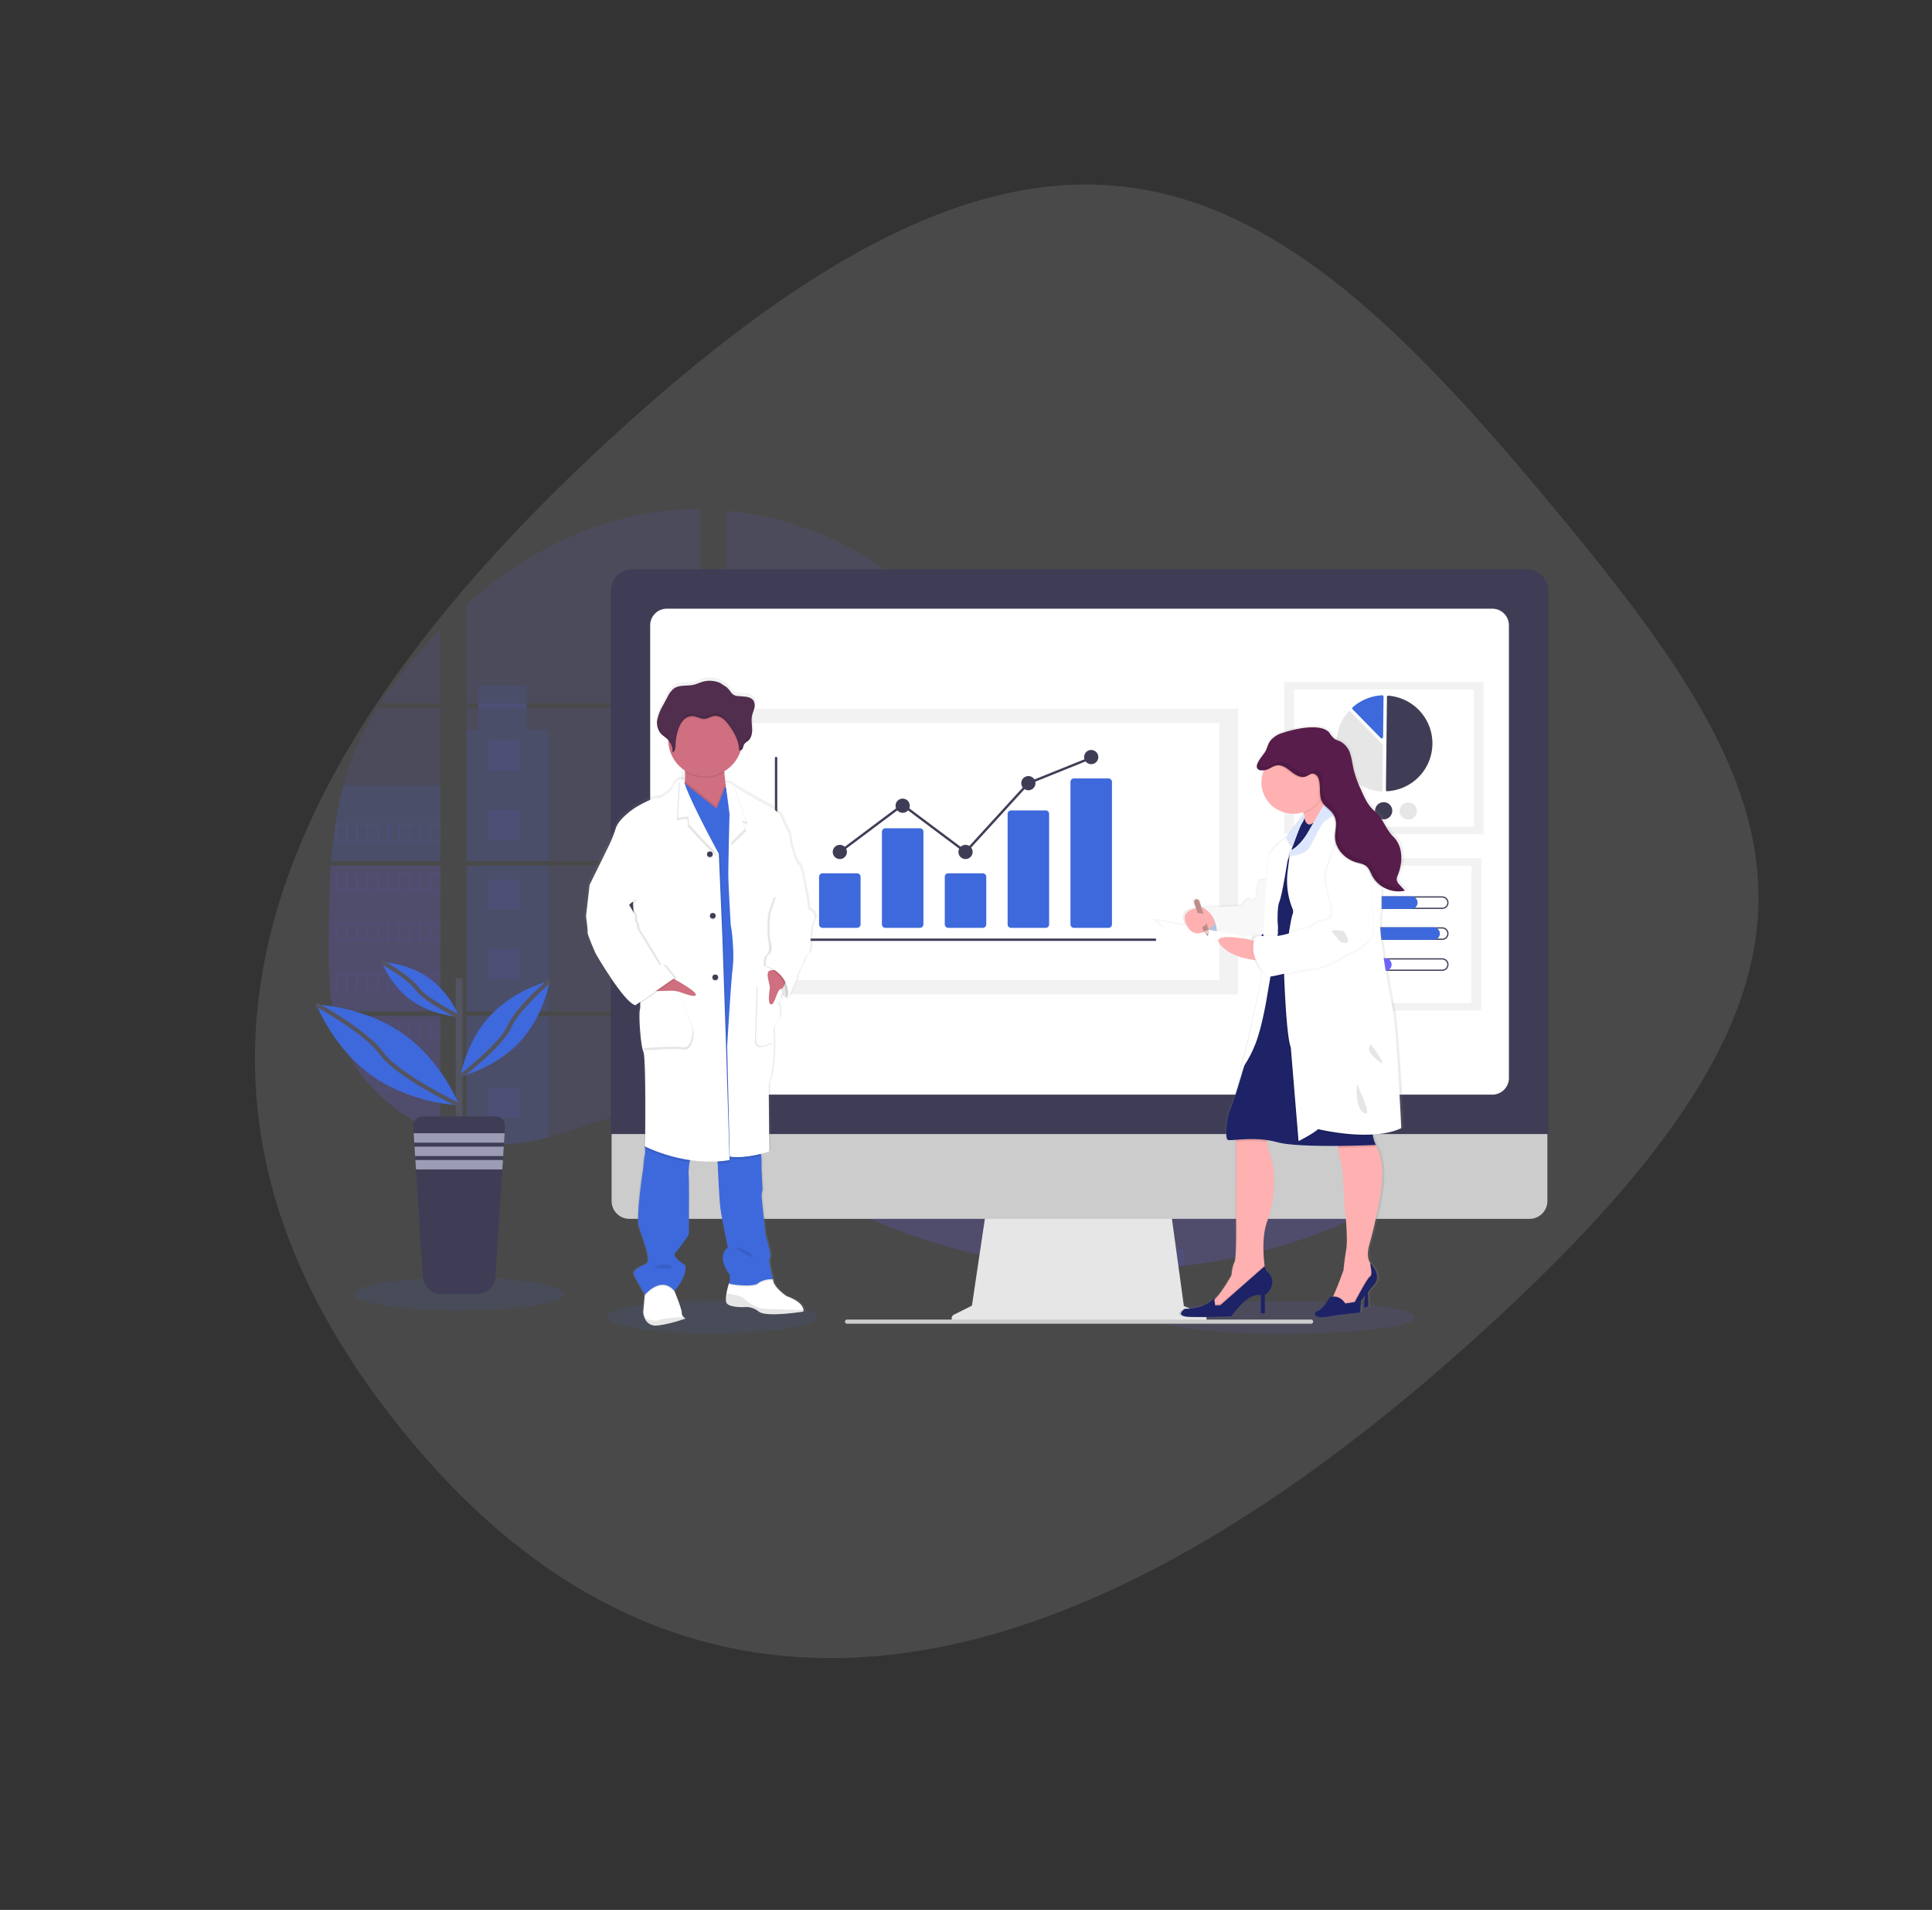 <svg xmlns="http://www.w3.org/2000/svg" xmlns:xlink="http://www.w3.org/1999/xlink" width="923.11" height="912.343" viewBox="0 0 923.11 912.343">
  <rect x="0" y="0" width="923.11" height="912.343" fill="#333333" stroke="none"/>
  <defs>
    <linearGradient id="linear-gradient" x1="0.5" y1="1" x2="0.5" gradientUnits="objectBoundingBox">
      <stop offset="0" stop-color="gray" stop-opacity="0.251"/>
      <stop offset="0.54" stop-color="gray" stop-opacity="0.122"/>
      <stop offset="1" stop-color="gray" stop-opacity="0.102"/>
    </linearGradient>
    <linearGradient id="linear-gradient-2" x1="0.5" y1="1" x2="0.5" y2="0" xlink:href="#linear-gradient"/>
  </defs>
  <g id="biostatstars_img" transform="translate(-925.671 -88.773)">
    <path id="Path_168" data-name="Path 168" d="M310.617,4.385C505.259,7.6,596.2,26.321,599.473,300.487S499.131,712.422,304.49,709.205,6.939,580.832,3.668,306.666,115.976,1.168,310.617,4.385Z" transform="translate(1458.594 83.315) rotate(49)" fill="#fff" opacity="0.11"/>
    <g id="bio-stat" transform="translate(1076.867 332.109)">
      <g id="undraw_medicine_b1ol">
        <ellipse id="Ellipse_1" data-name="Ellipse 1" cx="50.238" cy="7.874" rx="50.238" ry="7.874" transform="translate(138.927 377.875)" fill="#3e69dc" opacity="0.1"/>
        <ellipse id="Ellipse_2" data-name="Ellipse 2" cx="62.689" cy="7.874" rx="62.689" ry="7.874" transform="translate(399.561 378.096)" fill="#6c63ff" opacity="0.1"/>
        <path id="Path_1" data-name="Path 1" d="M60.072,396.83H112.4v69.6H63.9c-.129.714-.253,1.434-.387,2.154H112.4v56.132c-.088-.025-.165-.055-.247-.085-1.382-.533-2.753-1.1-4.125-1.7l-.876-.388q-2.062-.951-4.125-2.013c-.479-.247-.959-.5-1.433-.765a85.545,85.545,0,0,1-20.561-15.678c-.175-.166-.34-.342-.516-.5-.835-.886-1.655-1.781-2.449-2.7l-.876-1.006c-.938-1.122-1.846-2.274-2.727-3.442-.129-.171-.253-.342-.387-.5a74.4,74.4,0,0,1-8.868-15.648c-.072-.166-.134-.347-.2-.5q-1.062-2.667-1.882-5.384c-.237-.76-.464-1.509-.66-2.3-.072-.232-.134-.458-.191-.684C59.345,460.263,59,448.675,59,437.168v-4.025c0-4.654.057-9.339.139-14.018,0-1.213.052-2.42.077-3.638q.108-4.634.309-9.268c.031-.86.072-1.716.119-2.571a14.215,14.215,0,0,1,.077-1.479C59.846,400.377,59.949,398.6,60.072,396.83Z" transform="translate(-53.184 -226.659)" fill="#6c63ff" opacity="0.1"/>
        <path id="Path_2" data-name="Path 2" d="M135.6,207.852H106.9a212.614,212.614,0,0,1,15.266-20.509c4.264-5.112,8.765-10.093,13.436-14.893Z" transform="translate(-76.388 -115.177)" fill="#6c63ff" opacity="0.1"/>
        <path id="Path_3" data-name="Path 3" d="M113.561,247.09v73.189H61.4c0-.211.036-.428.052-.639.046-.579.093-1.157.144-1.731.057-.674.119-1.354.186-2.013s.139-1.464.217-2.194.15-1.469.237-2.2.165-1.459.258-2.184.175-1.459.273-2.184c.077-.6.16-1.2.242-1.806.119-.85.242-1.706.376-2.551a2.3,2.3,0,0,1,.057-.377,170.362,170.362,0,0,1,3.841-18.375,133.657,133.657,0,0,1,6.47-18.617,138.577,138.577,0,0,1,9.734-18.295Z" transform="translate(-54.347 -152.262)" fill="#6c63ff" opacity="0.1"/>
        <path id="Path_4" data-name="Path 4" d="M186.8,228.79V298.4H298.561V228.79Zm0,71.755V360.32c.639.131,1.273.257,1.9.362.856.161,1.707.307,2.578.433.165.025.335.05.516.065.34.055.691.1,1.031.146.861.116,1.717.211,2.578.287.407.04.82.075,1.232.106l1,.076h0c.541.04,1.078.07,1.609.086.33,0,.66.03,1,.04h3.676c.443,0,.887,0,1.325-.04h.031a7.12,7.12,0,0,0,.923-.04,2.215,2.215,0,0,0,.258,0,5.462,5.462,0,0,0,.763-.035h.18l1.727-.131c.567-.05,1.139-.116,1.717-.176l1.176-.136a105.037,105.037,0,0,0,14.153-2.938c10.425-2.838,20.623-6.808,31.043-9.716,13.472-3.749,28.357-5.59,41.375-1.006V300.545ZM298.561,151.3V58.632a147.052,147.052,0,0,0-36.312,4.156C233.949,69.727,208.557,84.776,186.8,104v47.3h5.609v2.148H186.8v73.2H298.561V153.447H215.44V151.3ZM442.113,120a47.147,47.147,0,0,1-20.257-5.746c-12.039-6.39-21.654-16.257-32.4-24.584-22.324-17.344-50.011-27.81-78.414-30.406V151.3H470.588l.4-.408Zm14.534-2.516,15.411,16.5V113.154c-5.161.624-9.683,2.108-15.39,4.307Zm15.411,257.682V300.545H439.221c-.088-.317-.175-.639-.278-.961.1.322.18.644.273.961H311.064v53.964c1.217.881,2.418,1.806,3.609,2.747h0c1.284,1.006,2.552,2.068,3.826,3.109l1.284,1.036c.614.5,1.232,1.006,1.856,1.479q1.856,1.469,3.748,2.9c.624.5,1.263.956,1.9,1.429a259.144,259.144,0,0,0,31.775,20.282q3.728,2.013,7.522,3.93c1.686.84,3.382,1.676,5.084,2.486q3.836,1.826,7.734,3.522h0a289.329,289.329,0,0,0,75.274,21.4q8.656,1.248,17.38,1.962V375.159h.516ZM311.064,153.447v73.194H472.078V153.447Zm0,75.343V298.4H472.078V228.79ZM484.576,113.064V136.3l19.669-21.062q-9.775-1.54-19.669-2.2Zm0,115.751V298.4H641.182V228.79ZM640.609,380.688l.552-80.143H484.576V421.59a287.765,287.765,0,0,0,30.264-.352h.175q7.218-.443,14.369-1.288h.108a269.8,269.8,0,0,0,73.83-19.226m68.056-160.472c-.588-1.354-1.2-2.7-1.825-4.025-1.165-2.516-2.4-4.961-3.666-7.406H653.669V298.4h30.893c-.016-19.7-5.125-39.83-13.168-58.17Zm-17.71,60.319V369.5a98.955,98.955,0,0,0,21.35-28.1,94.677,94.677,0,0,0,9.518-40.841Zm0-92.038v18.114h11.075a195.275,195.275,0,0,0-11.059-18.139ZM547.46,126.719c-.815-.3-1.629-.609-2.449-.906a227.718,227.718,0,0,0-26.454-7.759l-30.1,32.237h0l-.578.6.387.413H595.393a231.134,231.134,0,0,0-47.918-24.609Zm51.073,26.753H486.772l-2.2,1.962v71.207H641.2V192.15a221.116,221.116,0,0,0-42.653-38.7Z" transform="translate(-115.094 -58.624)" fill="#6c63ff" opacity="0.1"/>
        <path id="Path_5" data-name="Path 5" d="M113.561,320.46v36.273H61.4c0-.211.036-.428.052-.639.046-.579.093-1.157.144-1.731.057-.674.119-1.353.186-2.013s.139-1.464.217-2.194.15-1.469.237-2.2.165-1.459.258-2.184.175-1.459.273-2.184c.077-.6.16-1.2.242-1.806.119-.85.242-1.706.376-2.551a2.3,2.3,0,0,1,.057-.377,170.367,170.367,0,0,1,3.841-18.375Z" transform="translate(-54.347 -188.715)" fill="#3e69dc" opacity="0.1"/>
        <path id="Path_6" data-name="Path 6" d="M60.072,396.83H112.4v69.6H63.9c-.129.714-.253,1.434-.387,2.154H112.4v56.132c-.088-.025-.165-.055-.247-.085-1.382-.533-2.753-1.1-4.125-1.7l-.876-.388q-2.062-.951-4.125-2.013c-.479-.247-.959-.5-1.433-.765a85.545,85.545,0,0,1-20.561-15.678c-.175-.166-.34-.342-.516-.5-.835-.886-1.655-1.781-2.449-2.7l-.876-1.006c-.938-1.122-1.846-2.274-2.727-3.442-.129-.171-.253-.342-.387-.5a74.4,74.4,0,0,1-8.868-15.648c-.072-.166-.134-.347-.2-.5q-1.062-2.667-1.882-5.384c-.237-.76-.464-1.509-.66-2.3-.072-.232-.134-.458-.191-.684C59.345,460.263,59,448.675,59,437.168v-4.025c0-4.654.057-9.339.139-14.018,0-1.213.052-2.42.077-3.638q.108-4.634.309-9.268c.031-.86.072-1.716.119-2.571a14.215,14.215,0,0,1,.077-1.479C59.846,400.377,59.949,398.6,60.072,396.83Z" transform="translate(-53.184 -226.659)" fill="#6c63ff" opacity="0.1"/>
        <path id="Path_7" data-name="Path 7" d="M178.9,188.313v62.714H139.56V188.313h5.609V167.08H168.2v21.233Z" transform="translate(-67.854 -83.009)" fill="#3e69dc" opacity="0.1"/>
        <rect id="Rectangle_1" data-name="Rectangle 1" width="39.338" height="69.602" transform="translate(71.711 170.166)" fill="#3e69dc" opacity="0.1"/>
        <path id="Path_8" data-name="Path 8" d="M186.8,539.44h39.344V597.3a104.862,104.862,0,0,1-14.153,2.933l-1.176.141c-.577.065-1.15.121-1.717.176s-1.155.1-1.727.131h-.18c-.247,0-.516.03-.758.035h-.263c-.309,0-.619.03-.928.04h0c-.438.025-.876.03-1.325.035h-3.65l-1-.035c-.516,0-1.072-.055-1.609-.09h0l-.99-.071-1.232-.111c-.866-.075-1.727-.171-2.578-.287l-1.031-.141-.516-.07c-.861-.131-1.712-.272-2.578-.433-.634-.106-1.263-.236-1.9-.362Z" transform="translate(-115.094 -297.513)" fill="#3e69dc" opacity="0.1"/>
        <rect id="Rectangle_2" data-name="Rectangle 2" width="32.44" height="70.115" transform="translate(324.544 97.898)" fill="#6c63ff" opacity="0.1"/>
        <path id="Path_9" data-name="Path 9" d="M541.6,338.19V407.8H380.58V377.773h85.766v17.711h42.808V338.19Z" transform="translate(-184.61 -168.024)" fill="#6c63ff" opacity="0.1"/>
        <path id="Path_10" data-name="Path 10" d="M589.35,613.119h-.516v45.662q-8.713-.72-17.375-1.957a289.335,289.335,0,0,1-75.3-21.445q-10.379-4.559-20.334-9.952a260.183,260.183,0,0,1-31.78-20.282q-3.795-2.838-7.491-5.806c-1.707-1.374-3.4-2.783-5.12-4.151-1.191-.941-2.392-1.867-3.609-2.752V538.491H555.966c-.088-.322-.175-.644-.268-.961.1.317.191.639.278.961h32.858v74.6C589.01,613.094,589.18,613.109,589.35,613.119Z" transform="translate(-231.85 -296.564)" fill="#6c63ff" opacity="0.1"/>
        <path id="Path_11" data-name="Path 11" d="M884.359,217.625H863.22v-6.41H872.7V192.12q1.232.438,2.454.9v18.194h9.208Z" transform="translate(-442.768 -124.95)" fill="#6c63ff" opacity="0.1"/>
        <path id="Path_12" data-name="Path 12" d="M887.4,320.279H783.622l.036.025-.046-.025H764.36V250.164h5.455V301.99h24.928V271.3h20.592V247.09h21.139v24.227h20.592V302.01H887.4Z" transform="translate(-394.878 -152.262)" fill="#6c63ff" opacity="0.1"/>
        <path id="Path_13" data-name="Path 13" d="M764.36,396.82v69.607H887.4V396.82ZM920.8,548.361l.17-55.1H887.4V468.611H764.36V589.62a287.748,287.748,0,0,0,30.264-.352h.175q7.218-.443,14.369-1.288h.108a269.8,269.8,0,0,0,73.83-19.226" transform="translate(-394.878 -226.654)" fill="#6c63ff" opacity="0.1"/>
        <path id="Path_14" data-name="Path 14" d="M1094.535,539.44h28.7a94.972,94.972,0,0,1-9.523,40.836,98.985,98.985,0,0,1-21.345,28.1V564.1h2.165Z" transform="translate(-553.774 -297.513)" fill="#6c63ff" opacity="0.1"/>
        <path id="Path_15" data-name="Path 15" d="M1125.287,477.72H1096.57V419.55h15.539C1120.153,437.89,1125.262,458.016,1125.287,477.72Z" transform="translate(-555.809 -237.947)" fill="#6c63ff" opacity="0.1"/>
        <rect id="Rectangle_3" data-name="Rectangle 3" width="17.38" height="21.983" transform="translate(339.609 117.39)" fill="#6c63ff" opacity="0.1"/>
        <rect id="Rectangle_4" data-name="Rectangle 4" width="17.38" height="5.062" transform="translate(339.609 162.956)" fill="#6c63ff" opacity="0.1"/>
        <rect id="Rectangle_5" data-name="Rectangle 5" width="17.38" height="14.768" transform="translate(339.609 170.166)" fill="#6c63ff" opacity="0.1"/>
        <rect id="Rectangle_6" data-name="Rectangle 6" width="17.38" height="21.983" transform="translate(339.609 208.522)" fill="#6c63ff" opacity="0.1"/>
        <rect id="Rectangle_7" data-name="Rectangle 7" width="17.38" height="21.983" transform="translate(339.609 254.088)" fill="#6c63ff" opacity="0.1"/>
        <path id="Path_16" data-name="Path 16" d="M723.795,671.041a2.931,2.931,0,0,1,.516.03h-.516v5.107H706.42V654.17h17.375Z" transform="translate(-366.811 -354.516)" fill="#6c63ff" opacity="0.1"/>
        <path id="Path_17" data-name="Path 17" d="M723.795,744.71v16.982q-8.713-.72-17.375-1.957V744.71Z" transform="translate(-366.811 -399.5)" fill="#6c63ff" opacity="0.1"/>
        <rect id="Rectangle_8" data-name="Rectangle 8" width="74.485" height="1.615" transform="translate(195.97 238.158)" fill="#6c63ff" opacity="0.1"/>
        <rect id="Rectangle_9" data-name="Rectangle 9" width="74.485" height="6.189" transform="translate(195.97 241.922)" fill="#6c63ff" opacity="0.1"/>
        <rect id="Rectangle_10" data-name="Rectangle 10" width="74.485" height="9.952" transform="translate(195.97 268.398)" fill="#6c63ff" opacity="0.1"/>
        <path id="Path_18" data-name="Path 18" d="M505.686,652.15V662.1h-58.26q-3.795-2.828-7.5-5.806c-1.706-1.374-3.4-2.782-5.12-4.146Z" transform="translate(-235.236 -353.512)" fill="#6c63ff" opacity="0.1"/>
        <path id="Path_19" data-name="Path 19" d="M547.4,712.225v9.943h-6.151q-10.368-4.564-20.329-9.958Z" transform="translate(-276.95 -383.353)" fill="#6c63ff" opacity="0.1"/>
        <rect id="Rectangle_11" data-name="Rectangle 11" width="14.663" height="14.31" transform="translate(399.751 176.914)" fill="#6c63ff" opacity="0.1"/>
        <rect id="Rectangle_12" data-name="Rectangle 12" width="14.663" height="14.31" transform="translate(82.27 110.24)" fill="#6c63ff" opacity="0.1"/>
        <rect id="Rectangle_13" data-name="Rectangle 13" width="14.663" height="14.31" transform="translate(82.27 143.479)" fill="#6c63ff" opacity="0.1"/>
        <rect id="Rectangle_14" data-name="Rectangle 14" width="14.663" height="14.31" transform="translate(82.27 176.717)" fill="#6c63ff" opacity="0.1"/>
        <rect id="Rectangle_15" data-name="Rectangle 15" width="14.663" height="14.31" transform="translate(82.27 209.951)" fill="#6c63ff" opacity="0.1"/>
        <rect id="Rectangle_16" data-name="Rectangle 16" width="14.663" height="14.31" transform="translate(82.27 243.19)" fill="#6c63ff" opacity="0.1"/>
        <rect id="Rectangle_17" data-name="Rectangle 17" width="14.663" height="14.31" transform="translate(82.27 276.428)" fill="#6c63ff" opacity="0.1"/>
        <rect id="Rectangle_18" data-name="Rectangle 18" width="14.663" height="14.31" transform="translate(455.727 176.914)" fill="#6c63ff" opacity="0.1"/>
        <rect id="Rectangle_19" data-name="Rectangle 19" width="14.663" height="14.31" transform="translate(399.751 212.21)" fill="#6c63ff" opacity="0.1"/>
        <rect id="Rectangle_20" data-name="Rectangle 20" width="14.663" height="14.31" transform="translate(455.727 212.21)" fill="#6c63ff" opacity="0.1"/>
        <rect id="Rectangle_21" data-name="Rectangle 21" width="14.663" height="14.31" transform="translate(399.751 247.502)" fill="#6c63ff" opacity="0.1"/>
        <rect id="Rectangle_22" data-name="Rectangle 22" width="14.663" height="14.31" transform="translate(455.727 247.502)" fill="#6c63ff" opacity="0.1"/>
        <rect id="Rectangle_23" data-name="Rectangle 23" width="14.663" height="14.31" transform="translate(399.751 282.798)" fill="#6c63ff" opacity="0.1"/>
        <rect id="Rectangle_24" data-name="Rectangle 24" width="14.663" height="14.31" transform="translate(455.727 282.798)" fill="#6c63ff" opacity="0.1"/>
        <rect id="Rectangle_25" data-name="Rectangle 25" width="14.663" height="14.31" transform="translate(399.751 318.095)" fill="#6c63ff" opacity="0.1"/>
        <rect id="Rectangle_26" data-name="Rectangle 26" width="14.663" height="14.31" transform="translate(455.727 318.095)" fill="#6c63ff" opacity="0.1"/>
        <path id="Path_20" data-name="Path 20" d="M775.83,711.558V702.33h14.658v7.915Z" transform="translate(-376.079 -348.944)" fill="#6c63ff" opacity="0.1"/>
        <path id="Path_21" data-name="Path 21" d="M65.24,357v8.186h50.181V357Zm5,7.673H66.147V357.5h4.125Zm5,0H71.112V357.5h4.125Zm4.986,0H76.1V357.5h4.125Zm5,0H81.1V357.5h4.125Zm4.991,0H86.085V357.5h4.125Zm5,0H91.081V357.5h4.125Zm5,0H96.077V357.5H100.2Zm4.991,0h-4.125V357.5h4.125Zm4.991,0h-4.125V357.5h4.125Zm4.991,0h-4.125V357.5h4.125Z" transform="translate(-56.207 -206.87)" fill="#6c63ff" opacity="0.1"/>
        <path id="Path_22" data-name="Path 22" d="M65.24,404.34v8.186h50.181V404.34Zm5,7.668H66.147v-7.15h4.125Zm5,0H71.112v-7.15h4.125Zm4.986,0H76.1v-7.15h4.125Zm5,0H81.1v-7.15h4.125Zm4.991,0H86.085v-7.15h4.125Zm5,0H91.081v-7.15h4.125Zm5,0H96.077v-7.15H100.2Zm4.991,0h-4.125v-7.15h4.125Zm4.991,0h-4.125v-7.15h4.125Zm4.991,0h-4.125v-7.15h4.125Z" transform="translate(-56.207 -230.39)" fill="#6c63ff" opacity="0.1"/>
        <path id="Path_23" data-name="Path 23" d="M65.24,451.7v8.2h50.181v-8.2Zm5,7.668H66.147v-7.155h4.125Zm5,0H71.112v-7.155h4.125Zm4.986,0H76.1v-7.155h4.125Zm5,0H81.1v-7.155h4.125Zm4.991,0H86.085v-7.155h4.125Zm5,0H91.081v-7.155h4.125Zm5,0H96.077v-7.155H100.2Zm4.991,0h-4.125v-7.155h4.125Zm4.991,0h-4.125v-7.155h4.125Zm4.991,0h-4.125v-7.155h4.125Z" transform="translate(-56.207 -253.92)" fill="#6c63ff" opacity="0.1"/>
        <path id="Path_24" data-name="Path 24" d="M65.24,499.06v8.176h50.181V499.06Zm5,7.668H66.147v-7.16h4.125Zm5,0H71.112v-7.16h4.125Zm4.986,0H76.1v-7.16h4.125Zm5,0H81.1v-7.16h4.125Zm4.991,0H86.085v-7.16h4.125Zm5,0H91.081v-7.16h4.125Zm5,0H96.077v-7.16H100.2Zm4.991,0h-4.125v-7.16h4.125Zm4.991,0h-4.125v-7.16h4.125Zm4.991,0h-4.125v-7.16h4.125Z" transform="translate(-56.207 -277.451)" fill="#6c63ff" opacity="0.1"/>
        <path id="Path_25" data-name="Path 25" d="M65.66,546.41c.2.77.428,1.54.665,2.3v-1.786H70.45v7.155H68.243c.067.166.134.347.2.5h47.18V546.41Zm9.8,7.668H71.331v-7.155h4.125Zm4.986,0H76.317v-7.155h4.125Zm5,0H81.3v-7.155h4.125Zm4.991,0H86.3v-7.155h4.125Zm5,0H91.3v-7.155h4.125Zm5,0H96.3v-7.155h4.125Zm4.991,0h-4.125v-7.155h4.125Zm4.991,0h-4.125v-7.155H110.4Zm4.991,0h-4.125v-7.155h4.125Z" transform="translate(-56.411 -300.976)" fill="#6c63ff" opacity="0.1"/>
        <path id="Path_26" data-name="Path 26" d="M88.26,593.77c.129.161.253.342.387.5h2.727v3.437c.294.342.583.684.882,1.006v-4.463H96.38v7.18H94.71c.165.166.325.342.516.5h31.362V593.77Zm13.1,7.663H97.236v-7.15h4.125Zm5,0h-4.125v-7.15h4.125Zm5,0h-4.125v-7.15h4.125Zm4.991,0h-4.125v-7.15h4.125Zm4.991,0H117.21v-7.15h4.125Zm4.991,0H122.2v-7.15h4.125Z" transform="translate(-67.359 -324.507)" fill="#6c63ff" opacity="0.1"/>
        <path id="Path_27" data-name="Path 27" d="M141.65,641.12c.469.262.949.5,1.433.765v-.252h4.125V643.9l.876.4v-2.662h4.125v4.352a1.307,1.307,0,0,0,.248.091V641.12Z" transform="translate(-93.222 -348.032)" fill="#6c63ff" opacity="0.1"/>
        <g id="undraw_Data_trends_re_2cdy" transform="translate(140.625 28.602)">
          <path id="Path_144" data-name="Path 144" d="M497.23,649.045l-9.585-4.036-6.575-48.05H393.508l-7.127,47.854-8.575,4.288a2.036,2.036,0,0,0,.911,3.858H496.44a2.036,2.036,0,0,0,.79-3.913Z" transform="translate(-213.81 -293.046)" fill="#e6e6e6"/>
          <path id="Path_145" data-name="Path 145" d="M567.954,570.554H137.826a8.522,8.522,0,0,1-8.5-8.522V501.379H576.456v60.654a8.522,8.522,0,0,1-8.5,8.522Z" transform="translate(-128.931 -260.249)" fill="#ccc"/>
          <path id="Path_146" data-name="Path 146" d="M576.7,404.077H128.726V144.553A10.285,10.285,0,0,1,139,134.28H566.428A10.285,10.285,0,0,1,576.7,144.553Z" transform="translate(-128.726 -134.28)" fill="#3f3d56"/>
          <path id="Path_147" data-name="Path 147" d="M559.785,395.08H165.323a7.928,7.928,0,0,1-7.92-7.919V170.876a7.929,7.929,0,0,1,7.92-7.92H559.785a7.929,7.929,0,0,1,7.92,7.92V387.161A7.928,7.928,0,0,1,559.785,395.08Z" transform="translate(-138.566 -144.12)" fill="#fff"/>
          <path id="Path_148" data-name="Path 148" d="M521.807,681.927H300.153a1.029,1.029,0,0,1-1.011-.745,1,1,0,0,1,.97-1.26H521.725a1.061,1.061,0,0,1,1.062.784,1,1,0,0,1-.98,1.221Z" transform="translate(-187.192 -321.515)" fill="#ccc"/>
          <rect id="Rectangle_28" data-name="Rectangle 28" width="95.241" height="72.762" transform="translate(321.767 53.803)" fill="#f2f2f2"/>
          <rect id="Rectangle_29" data-name="Rectangle 29" width="85.776" height="65.531" transform="translate(326.5 57.418)" fill="#fff"/>
          <path id="Path_149" data-name="Path 149" d="M693.106,271.849h.034a22.87,22.87,0,0,0,.512-45.644.522.522,0,0,0-.4.137.516.516,0,0,0-.169.378l-.5,44.6a.523.523,0,0,0,.518.528Z" transform="translate(-322.213 -165.823)" fill="#3f3d56"/>
          <path id="Path_150" data-name="Path 150" d="M662.809,237.433a.674.674,0,0,1,.473.2l15.354,15.7a.666.666,0,0,1,.191.476l-.239,21.342a.664.664,0,0,1-.217.486.674.674,0,0,1-.507.176A23.019,23.019,0,0,1,662.3,237.661a.674.674,0,0,1,.487-.228Z" transform="translate(-309.851 -169.676)" fill="#e6e6e6"/>
          <path id="Path_151" data-name="Path 151" d="M682.377,225.927a.676.676,0,0,1,.459.188.664.664,0,0,1,.206.491l-.216,19.256a.671.671,0,0,1-1.15.461l-13.4-13.7a.672.672,0,0,1,.036-.973,23.067,23.067,0,0,1,14.021-5.72Z" transform="translate(-313.805 -165.728)" fill="#3e69dc"/>
          <path id="Path_152" data-name="Path 152" d="M675.042,307.605a4.108,4.108,0,1,1-4.061-4.153A4.108,4.108,0,0,1,675.042,307.605Z" transform="translate(-313.373 -192.33)" fill="#6c63ff"/>
          <path id="Path_153" data-name="Path 153" d="M692.908,307.806a4.108,4.108,0,1,1-4.061-4.153A4.108,4.108,0,0,1,692.908,307.806Z" transform="translate(-319.504 -192.399)" fill="#3f3d56"/>
          <path id="Path_154" data-name="Path 154" d="M710.773,308.006a4.108,4.108,0,1,1-4.061-4.153A4.108,4.108,0,0,1,710.773,308.006Z" transform="translate(-325.634 -192.468)" fill="#e6e6e6"/>
          <rect id="Rectangle_30" data-name="Rectangle 30" width="95.241" height="72.762" transform="translate(320.764 138.016)" fill="#f2f2f2"/>
          <rect id="Rectangle_31" data-name="Rectangle 31" width="85.776" height="65.531" transform="translate(325.497 141.632)" fill="#fff"/>
          <circle id="Ellipse_11" data-name="Ellipse 11" cx="3.561" cy="3.561" r="3.561" transform="translate(336.489 156.047)" fill="#3f3d56"/>
          <path id="Path_155" data-name="Path 155" d="M712.4,372.74a2.415,2.415,0,1,1,0,4.831H674.942a2.415,2.415,0,0,1,0-4.831H712.4m0-.592H674.942a3.007,3.007,0,0,0,0,6.014H712.4a3.007,3.007,0,0,0,0-6.014Z" transform="translate(-315.126 -215.903)" fill="#3f3d56"/>
          <path id="Path_156" data-name="Path 156" d="M694.737,378.162h-28.2a3.007,3.007,0,0,1,0-6.014h28.2a3.007,3.007,0,1,1,0,6.014Z" transform="translate(-312.242 -215.904)" fill="#3e69dc"/>
          <circle id="Ellipse_12" data-name="Ellipse 12" cx="3.561" cy="3.561" r="3.561" transform="translate(336.489 170.836)" fill="#3f3d56"/>
          <path id="Path_157" data-name="Path 157" d="M712.4,395.255a2.415,2.415,0,1,1,0,4.831H674.942a2.415,2.415,0,0,1,0-4.831H712.4m0-.592H674.942a3.007,3.007,0,0,0,0,6.014H712.4a3.007,3.007,0,1,0,0-6.014Z" transform="translate(-315.126 -223.629)" fill="#3f3d56"/>
          <path id="Path_158" data-name="Path 158" d="M705.384,400.677H666.538a3.007,3.007,0,0,1,0-6.014h38.846a3.007,3.007,0,0,1,0,6.014Z" transform="translate(-312.242 -223.629)" fill="#3e69dc"/>
          <circle id="Ellipse_13" data-name="Ellipse 13" cx="3.561" cy="3.561" r="3.561" transform="translate(336.489 185.625)" fill="#3f3d56"/>
          <path id="Path_159" data-name="Path 159" d="M712.4,417.77a2.415,2.415,0,1,1,0,4.831H674.942a2.415,2.415,0,0,1,0-4.831H712.4m0-.592H674.942a3.007,3.007,0,0,0,0,6.014H712.4a3.007,3.007,0,1,0,0-6.014Z" transform="translate(-315.126 -231.355)" fill="#3f3d56"/>
          <path id="Path_160" data-name="Path 160" d="M682.313,423.192H666.538a3.007,3.007,0,0,1,0-6.014h15.775a3.007,3.007,0,0,1,0,6.014Z" transform="translate(-312.242 -231.355)" fill="#6c63ff"/>
          <rect id="Rectangle_32" data-name="Rectangle 32" width="266.087" height="136.37" transform="translate(33.624 66.676)" fill="#f2f2f2"/>
          <rect id="Rectangle_33" data-name="Rectangle 33" width="248.348" height="122.817" transform="translate(42.493 73.452)" fill="#fff"/>
          <path id="Path_161" data-name="Path 161" d="M429.741,358.634H248.7a.567.567,0,0,1-.567-.567V271.3a.567.567,0,1,1,1.133,0V357.5H429.741a.567.567,0,1,1,0,1.133Z" transform="translate(-169.7 -181.102)" fill="#3f3d56"/>
          <path id="Path_162" data-name="Path 162" d="M298.4,381.454H281.936a1.684,1.684,0,0,1-1.682-1.682v-22.7a1.684,1.684,0,0,1,1.682-1.682H298.4a1.684,1.684,0,0,1,1.682,1.682v22.7A1.684,1.684,0,0,1,298.4,381.454Z" transform="translate(-180.722 -210.154)" fill="#3e69dc"/>
          <path id="Path_163" data-name="Path 163" d="M344.118,370.206H327.652a1.684,1.684,0,0,1-1.682-1.682V324.3a1.684,1.684,0,0,1,1.682-1.682h16.466A1.684,1.684,0,0,1,345.8,324.3v44.229A1.684,1.684,0,0,1,344.118,370.206Z" transform="translate(-196.41 -198.906)" fill="#3e69dc"/>
          <path id="Path_164" data-name="Path 164" d="M389.834,381.454H373.367a1.684,1.684,0,0,1-1.682-1.682v-22.7a1.684,1.684,0,0,1,1.682-1.682h16.466a1.684,1.684,0,0,1,1.682,1.682v22.7A1.684,1.684,0,0,1,389.834,381.454Z" transform="translate(-212.097 -210.154)" fill="#3e69dc"/>
          <path id="Path_165" data-name="Path 165" d="M435.55,365.766H419.083a1.647,1.647,0,0,1-1.682-1.606v-52.88a1.647,1.647,0,0,1,1.682-1.606H435.55a1.647,1.647,0,0,1,1.682,1.606v52.88A1.647,1.647,0,0,1,435.55,365.766Z" transform="translate(-227.784 -194.466)" fill="#3e69dc"/>
          <path id="Path_166" data-name="Path 166" d="M481.265,357.775H464.8a1.684,1.684,0,0,1-1.682-1.682V288.068a1.684,1.684,0,0,1,1.682-1.682h16.466a1.684,1.684,0,0,1,1.682,1.682v68.025A1.684,1.684,0,0,1,481.265,357.775Z" transform="translate(-243.471 -186.475)" fill="#3e69dc"/>
          <circle id="Ellipse_14" data-name="Ellipse 14" cx="3.399" cy="3.399" r="3.399" transform="translate(106.048 131.64)" fill="#3f3d56"/>
          <circle id="Ellipse_15" data-name="Ellipse 15" cx="3.399" cy="3.399" r="3.399" transform="translate(136.077 109.544)" fill="#3f3d56"/>
          <circle id="Ellipse_16" data-name="Ellipse 16" cx="3.399" cy="3.399" r="3.399" transform="translate(166.105 131.64)" fill="#3f3d56"/>
          <circle id="Ellipse_17" data-name="Ellipse 17" cx="3.399" cy="3.399" r="3.399" transform="translate(196.133 98.779)" fill="#3f3d56"/>
          <circle id="Ellipse_18" data-name="Ellipse 18" cx="3.399" cy="3.399" r="3.399" transform="translate(226.162 86.314)" fill="#3f3d56"/>
          <path id="Path_167" data-name="Path 167" d="M226.574,182.584l-30.1-22.545-29.689,22.237-.679-.906,30.368-22.747,29.957,22.438L256.2,148.484l.119-.049,30.029-12.1.424,1.051-29.909,12.051Z" transform="translate(-56.998 -46.783)" fill="#3f3d56"/>
        </g>
        <path id="Path_28" data-name="Path 28" d="M509.127,318.138Zm-31.759,148.5Zm-33.136-75.559c.1.322.18.644.273.961h0C444.423,391.725,444.335,391.4,444.232,391.081Zm64.9-72.958ZM197.72,242.78v2.148h23.031V242.78ZM477.368,466.64Zm-33.136-75.559c.1.322.18.644.273.961h0C444.423,391.725,444.335,391.4,444.232,391.081Zm64.9-72.958Zm-31.759,148.5Zm-33.136-75.544c.1.322.18.644.273.961h0C444.423,391.725,444.335,391.4,444.232,391.081Z" transform="translate(-120.384 -150.12)" fill="#6c63ff" opacity="0.1"/>
        <path id="Path_29" data-name="Path 29" d="M405.551,328.925s-2.031-.277-2.031-3.165a44.265,44.265,0,0,0-1.454-8.282h0c0-.025-1.258-9.394-3-10.883s-3.97-10.234-3.97-10.234-.382-4.745-1.16-5.766-1.83-3.522-3.382-7.089-8.022-6.038-8.022-6.038-11.7-6.622-15.014-8.78h0a5.073,5.073,0,0,1-.84-.619c-.577-.74-3.093-.755-3.093-.755a48.334,48.334,0,0,1-.6-5.167,3.831,3.831,0,0,0-.026-.543,17.5,17.5,0,0,0,7.842-9.469c.062-.191.113-.392.17-.584a1.662,1.662,0,0,0,1.005-.886,18.132,18.132,0,0,1,.675-2.013,7.71,7.71,0,0,1,1.908-1.635c1.64-1.359,2.062-3.648,1.985-5.731-.052-1.686-.33-3.386-.222-5.062l.031-.423c.031-.252.067-.5.113-.745.253-1.248.8-2.425,1.114-3.663a4.611,4.611,0,0,0-.382-3.7c-1.057-1.565-3.258-1.877-5.192-2.038-2.191-.181-4.15.055-5.553-1.721a19.434,19.434,0,0,0-2.207-2.6c-.289-.262-3.093-1.932-3.093-2.043a12.819,12.819,0,0,0-8.739-.654c-1.454.413-2.825,1.087-4.3,1.424-3.181.735-6.842-.06-9.543,1.716a10.981,10.981,0,0,0-3.253,4.166q-1.031,1.927-2.093,3.849a24.6,24.6,0,0,0-2.779,6.586,10.217,10.217,0,0,0-.186,1.54h0v.82a2.646,2.646,0,0,0,.031.5c.031.156.026.206.041.312s.041.342.072.5.093.443.155.664c.026.1.062.186.093.277.052.171.113.337.18.5.036.086.072.176.113.262a4.661,4.661,0,0,0,.263.5c.041.07.072.136.113.2a6.672,6.672,0,0,0,.474.674c1.1,1.343,2.727,2.2,3.929,3.457v.564a17.133,17.133,0,0,0,8.033,14.063c0,.191.026.387.036.579a28.1,28.1,0,0,1-.057,4.483,2.189,2.189,0,0,0-1.712-.745,2.531,2.531,0,0,0-.66.055l-.046-.035h0v.045c-1.134.272-2.531,1.424-3.867,4.7,0,0-4.063,4.468-7.156,4.282s-10.925,4.649-10.925,4.649-7.641,4.84-9.28,9.771a67.88,67.88,0,0,1-3.289,8.191l-9.445,18.994h0l-1.743,15.07s.964,6.7.773,7.723,3.965,10.234,3.965,10.234,13.73,23.543,19.339,24.75l.4-.277a3.337,3.337,0,0,0,.758.277l1.155-.795a11.987,11.987,0,0,1-.088,2.657c-.773,2.325.289,17.495,1.639,20.468s.871,41.963.871,41.963l-.191,3.442a1.427,1.427,0,0,0,.046.3l-.046.815.139.07a9.462,9.462,0,0,1-.139,3.276,35.578,35.578,0,0,0-.681,5.776s-3.862,24.091-2.031,28.932,3.387,10.144,3.387,10.144,1.933,6.038.093,7.069-7.074,2.762-6,5.278c.98,2.325,4.7,8.554,5.249,9.464l-.046.478-.758,8.015a9.878,9.878,0,0,0,.871,3.059,5.407,5.407,0,0,0,5.512,3.361c.516-.035,1.114-.1,1.691-.171a74.507,74.507,0,0,0,12.529-3.18,5.084,5.084,0,0,1-.98-.79h0a2.73,2.73,0,0,1-.861-2.013c.083-1.459-2.717-8.413-3.413-10.124-.108-.247-.165-.387-.165-.387s6.383-6.511,5.321-12.282c0,0-7.063-4.025-4.738-6.234s6.481-8.554,6.481-8.554.191-23.724,0-27.266a28.634,28.634,0,0,1,.356-7.361c.077-.367.17-.725.268-1.077a68.943,68.943,0,0,0,9.714.72c1.186,0,2.392,0,3.609-.07q0,.5.046,1.087c.268,5.877.768,16.182,1.176,20.011.577,5.489,3.769,20.282,3.769,20.282s-6.089,3.814,1.062,13.213c0,0,0,3.406-.474,3.9h0a41.8,41.8,0,0,0-1.222,4.911c-.3,1.771-.423,3.562.062,4.493,1.16,2.224,8.12,2.043,8.12,2.043h0l.17-.03a10.146,10.146,0,0,1,7.368,2.169c2.645,2.073,12.683,1.162,18.117.5,2.129-.262,3.552-.5,3.552-.5a1.967,1.967,0,0,0,.072-.725h0c-.057-1.3-1.1-4.161-8.2-6.712,0,0-6.672-4.377-6.579-8.191h-.913a7.46,7.46,0,0,1,.923,0s-2.614-9.308-1.547-10.063-2.129-11.069-2.129-11.069-1.83-17.309-1.928-18.521a10.335,10.335,0,0,1,.479-3.069l-.479-9.49s-.093-3.155,0-4.181a20.4,20.4,0,0,0-.222-2.662c-.046-.352-.093-.719-.144-1.082,2.5-.619,4.125-1.193,4.125-1.193l-.289-33.032c2.124-4.025,2.516-12.856,2.506-19.12,0-4.025-.186-7-.186-7l2.9-4.624s.67-5.535-.392-6.747a1.142,1.142,0,0,1,.129-1.585,5.393,5.393,0,0,1,.634-.423s-.031-.045-.067-.111a5.126,5.126,0,0,1,.644-.448s-1.031-1.56-.108-2.219c.866.574,1.64,1.006,2.227,1.358-.041.367-.082.579-.082.579l.247-.5.913.5s4.547-8.84,4.449-10.144,3.094-6.793,3.094-6.793.387-2.883,2.129-4.091,1.351-9.958,1.351-9.958.485-4.559,1.645-6.42S405.551,328.925,405.551,328.925Zm-87.008-3.879.088,2.108-.887-1.394Z" transform="translate(-167.809 -137.887)" fill="url(#linear-gradient)"/>
        <path id="Path_30" data-name="Path 30" d="M475.523,500.658l-1.114,4.629s-8.919-4.443-10.528-10.088,2.691-7.789,2.691-7.789l8.311,3.437Z" transform="translate(-249.144 -271.663)" fill="#fff"/>
        <path id="Path_31" data-name="Path 31" d="M475.523,500.658l-1.114,4.629s-8.919-4.443-10.528-10.088,2.691-7.789,2.691-7.789l8.311,3.437Z" transform="translate(-249.144 -271.663)" opacity="0.1"/>
        <path id="Path_32" data-name="Path 32" d="M370.75,808.75s-8.249,2.959-13.921,3.331a5.3,5.3,0,0,1-5.408-3.341,9.925,9.925,0,0,1-.851-3.044l.737-7.975.392-4.247,12.049-3.054,1.707,5.092.16.387c.686,1.7,3.434,8.619,3.351,10.063a2.714,2.714,0,0,0,.846,1.987A4.869,4.869,0,0,0,370.75,808.75Z" transform="translate(-194.428 -422.211)" fill="#fff"/>
        <path id="Path_33" data-name="Path 33" d="M464.206,804.173a1.964,1.964,0,0,1-.072.719s-17.643,2.873-21.252,0a9.722,9.722,0,0,0-7.424-2.123s-6.826.181-7.966-2.013c-.474-.921-.351-2.707-.057-4.468a41.712,41.712,0,0,1,1.2-4.886l.273-.211,1.624-1.273,19.014-.548h.144c-.093,3.794,6.455,8.146,6.455,8.146C463.1,800.032,464.124,802.875,464.206,804.173Z" transform="translate(-231.538 -421.689)" fill="#fff"/>
        <path id="Path_34" data-name="Path 34" d="M464.209,811a2.008,2.008,0,0,1-.077.719s-17.638,2.873-21.247,0a9.723,9.723,0,0,0-7.419-2.123s-6.831.181-7.966-2.013c-.474-.926-.356-2.707-.062-4.468,2.629.256,6.78.9,8.409,2.42,2.464,2.32,6.641,4.634,9.2,4.815C447.056,810.481,459.053,810.854,464.209,811Z" transform="translate(-231.54 -428.521)" opacity="0.1"/>
        <path id="Path_35" data-name="Path 35" d="M371.554,826.085s-8.249,2.959-13.921,3.331a5.285,5.285,0,0,1-5.4-3.346c2.1.689,5.011,1.414,6.543.75,1.815-.785,8.249-1.293,11.858-1.509A5.045,5.045,0,0,0,371.554,826.085Z" transform="translate(-195.232 -439.546)" opacity="0.1"/>
        <path id="Path_36" data-name="Path 36" d="M400.563,323.19c-6.806-2.581-15.56-11.11-13.374-15.095a8.745,8.745,0,0,0,.851-3.2,28.516,28.516,0,0,0,.062-4.528,60.571,60.571,0,0,0-.913-7.366s21.247.468,20.01,3.522a11.153,11.153,0,0,0-.32,4.191c.1,1.741.356,3.708.624,5.374.371,2.284.742,4.025.742,4.025s-1.3,1.776-2.062,1.872S410.328,326.868,400.563,323.19Z" transform="translate(-212.002 -175.072)" fill="#cf6f80"/>
        <path id="Path_37" data-name="Path 37" d="M366.277,795.9l-.16.171c-6.352-7.5-14.034,1.847-14.034,1.847l-.113-.2.392-4.247,12.049-3.054,1.707,5.092Z" transform="translate(-195.106 -422.211)" opacity="0.1"/>
        <path id="Path_38" data-name="Path 38" d="M451.07,789.878s-4.64-.1-7.115,2.038-14.436.463-13.921,0a1.629,1.629,0,0,0,.268-.765l1.624-1.273,19.014-.548C451.014,789.667,451.07,789.878,451.07,789.878Z" transform="translate(-232.915 -421.669)" opacity="0.1"/>
        <path id="Path_39" data-name="Path 39" d="M369.25,663.6a13.748,13.748,0,0,0-.784,2.581,28.84,28.84,0,0,0-.356,7.326c.191,3.522,0,27.125,0,27.125s-4.078,6.294-6.352,8.513,4.64,6.2,4.64,6.2c1.031,5.736-5.218,12.217-5.218,12.217-6.352-7.5-14.034,1.852-14.034,1.852s-4.176-7.044-5.218-9.56,4.078-4.257,5.878-5.278-.088-7.044-.088-7.044-1.521-5.278-3.326-10.093,1.99-28.786,1.99-28.786a36.287,36.287,0,0,1,.665-5.741,9.374,9.374,0,0,0,.139-3.26c-.031-.367-.067-.674-.093-.881s-.046-.3-.046-.3l.072-.121,2.578-4.689S370.488,660.644,369.25,663.6Z" transform="translate(-190.176 -354.263)" fill="#3e69dc"/>
        <path id="Path_40" data-name="Path 40" d="M445.834,726.778s-4.64-.1-7.115,2.013-14.436.463-13.921,0,.474-3.89.474-3.89c-7.017-9.349-1.031-13.142-1.031-13.142s-3.135-14.717-3.7-20.177c-.4-3.814-.887-14.063-1.15-19.915-.113-2.516-.18-4.247-.18-4.247l5.733-1.127.737-.146,13.828-2.707s.382,2.516.639,4.574a20.862,20.862,0,0,1,.216,2.652c-.093,1.006,0,4.156,0,4.156l.469,9.444a10.491,10.491,0,0,0-.469,3.054c.093,1.2,1.892,18.421,1.892,18.421s3.13,10.275,2.062,11.014S445.834,726.778,445.834,726.778Z" transform="translate(-227.679 -359.122)" fill="#3e69dc"/>
        <path id="Path_41" data-name="Path 41" d="M407.519,296.522a11.155,11.155,0,0,0-.32,4.191,18.028,18.028,0,0,1-18.777-.342A60.592,60.592,0,0,0,387.51,293S408.757,293.458,407.519,296.522Z" transform="translate(-212.323 -175.072)" opacity="0.1"/>
        <path id="Path_42" data-name="Path 42" d="M409.106,260.9a16.666,16.666,0,0,1-.866,5.339,17.675,17.675,0,0,1-19.332,11.692,17.37,17.37,0,0,1-15.077-16.618V260.9a17.647,17.647,0,0,1,35.283,0Z" transform="translate(-205.696 -150.567)" fill="#cf6f80"/>
        <path id="Path_43" data-name="Path 43" d="M400.563,334.935c-6.806-2.581-15.56-11.11-13.374-15.095a8.745,8.745,0,0,0,.851-3.2l9.316,7.472,5.764,4.614,4.382-10.888c.371,2.284.742,4.025.742,4.025s-1.3,1.776-2.062,1.872S410.328,338.613,400.563,334.935Z" transform="translate(-212.002 -186.817)" opacity="0.1"/>
        <path id="Path_44" data-name="Path 44" d="M371.41,308.537l-7.78,127.551-10.146.649L327.21,362.778l4.31-87.806.907-18.551,11.683,9.364,5.769,4.614,4.511-11.205,8.388,7.135Z" transform="translate(-158.756 -127.397)" fill="#3e69dc"/>
        <path id="Path_45" data-name="Path 45" d="M374.2,663.637a13.741,13.741,0,0,0-.784,2.581,76.1,76.1,0,0,1-21.273-6.486l-.139-.07.046-.81.026-.423,2.578-4.689S375.433,660.684,374.2,663.637Z" transform="translate(-195.121 -354.302)" opacity="0.1"/>
        <path id="Path_46" data-name="Path 46" d="M425.033,673.9a53.436,53.436,0,0,1-5.7.634c-.113-2.516-.18-4.247-.18-4.247l5.733-1.127Z" transform="translate(-227.65 -361.964)" opacity="0.1"/>
        <path id="Path_47" data-name="Path 47" d="M446.167,668.064c-3.666.931-9.327,1.977-14.395,1.323l-.072-3.19,13.828-2.707S445.909,665.981,446.167,668.064Z" transform="translate(-233.729 -359.147)" opacity="0.1"/>
        <path id="Path_48" data-name="Path 48" d="M368.849,496.828c-21.139,3.522-40.5-6.576-40.5-6.576l.186-3.422s.479-38.789-.851-41.762-2.366-18.053-1.614-20.368-2.748-37.022-2.748-37.022l-.567-14.088L302,365.383l9.28-18.878a67.144,67.144,0,0,0,3.227-8.151c1.614-4.9,9.105-9.716,9.105-9.716s7.682-4.81,10.719-4.629,7.017-4.257,7.017-4.257c2.939-7.311,5.6-4,5.6-4a6.38,6.38,0,0,1-.144,1.082c-1.031,8.025,16.674,33.385,16.926,33.832h0l1.686,40.082,1.707,50.723Z" transform="translate(-170.9 -186.004)" opacity="0.1"/>
        <path id="Path_49" data-name="Path 49" d="M367.735,496.8c-21.139,3.522-40.5-6.576-40.5-6.576l.191-3.421s.479-38.788-.856-41.762-2.366-18.053-1.609-20.368-2.748-37.022-2.748-37.022l-.572-14.088-20.767-8.237,9.28-18.878a68.181,68.181,0,0,0,3.227-8.151c1.609-4.9,9.105-9.716,9.105-9.716s7.682-4.81,10.714-4.629,7.017-4.257,7.017-4.257c2.944-7.311,6.187-4,6.187-4,0,.347-.309.5-.144,1.082,2.268,7.784,16.107,33.385,16.359,33.832h0l1.707,40.082,1.707,50.723Z" transform="translate(-170.352 -185.974)" fill="#fff"/>
        <path id="Path_50" data-name="Path 50" d="M401.213,352.9c-2.274-.926-14.318-14.345-14.318-14.345V335.5c-.438-1.006-3.042-.392-5.156.312l.907-18.551,1.031.835C385.937,325.874,400.95,352.451,401.213,352.9Z" transform="translate(-209.528 -187.125)" opacity="0.1"/>
        <path id="Path_51" data-name="Path 51" d="M402.318,350.689C400.04,349.763,388,336.344,388,336.344v-3.054c-.438-1.006-3.042-.392-5.156.312l.913-18.551,1.031.835C387.047,323.664,402.066,350.246,402.318,350.689Z" transform="translate(-210.06 -186.027)" fill="#fff"/>
        <path id="Path_52" data-name="Path 52" d="M352.02,517.429c.284,0,14.7-1.479,14.7-1.479s8.729,16.75,8.156,20.826-1.609,7.683-5.12,7.044-18.9.5-18.9.5Z" transform="translate(-194.569 -285.843)" opacity="0.1"/>
        <path id="Path_53" data-name="Path 53" d="M350.91,515.219c.284,0,14.7-1.479,14.7-1.479s8.724,16.755,8.156,20.826-1.614,7.683-5.12,7.044-18.9.5-18.9.5Z" transform="translate(-194.031 -284.745)" fill="#fff"/>
        <path id="Path_54" data-name="Path 54" d="M365.663,501.05s13.23,6.938,13.513,9.057-6.733-.926-8.249-1.293a19.307,19.307,0,0,0-3.037-.463l-10.11.267Z" transform="translate(-197.921 -278.44)" fill="#cf6f80"/>
        <ellipse id="Ellipse_3" data-name="Ellipse 3" cx="1.392" cy="1.359" rx="1.392" ry="1.359" transform="translate(186.602 163.922)" opacity="0.1"/>
        <ellipse id="Ellipse_4" data-name="Ellipse 4" cx="1.392" cy="1.359" rx="1.392" ry="1.359" transform="translate(186.602 163.369)" fill="#3f3d56"/>
        <ellipse id="Ellipse_5" data-name="Ellipse 5" cx="1.392" cy="1.359" rx="1.392" ry="1.359" transform="translate(189.165 222.731)" opacity="0.1"/>
        <ellipse id="Ellipse_6" data-name="Ellipse 6" cx="1.392" cy="1.359" rx="1.392" ry="1.359" transform="translate(189.165 222.173)" fill="#3f3d56"/>
        <ellipse id="Ellipse_7" data-name="Ellipse 7" cx="1.392" cy="1.359" rx="1.392" ry="1.359" transform="translate(187.989 193.327)" opacity="0.1"/>
        <ellipse id="Ellipse_8" data-name="Ellipse 8" cx="1.392" cy="1.359" rx="1.392" ry="1.359" transform="translate(187.989 192.773)" fill="#3f3d56"/>
        <path id="Path_55" data-name="Path 55" d="M452.875,417.549s.949,1.389,0,2.038.093,2.219.093,2.219-2.367,1.353-1.325,2.571.382,6.717.382,6.717l-2.846,4.6s.17,2.964.18,6.969c0,6.249-.376,15.034-2.459,19.04l.289,32.861s-9.966,3.552-18.308,2.47L427.642,444.3s1.8-29.9,2.47-35.639a58.3,58.3,0,0,0,.474-8.981s-.284-8.976-1.237-13.143c0,0-1.031-18.048-1.134-23.045-.046-2.39.083-9.364.227-16,.16-7.251.34-14.088.34-14.088L426.9,318.879s1.882-.186,2.449.554a5.415,5.415,0,0,0,.825.619h0c3.248,2.143,14.725,8.735,14.725,8.735s6.352,2.465,7.873,6a51.693,51.693,0,0,0,3.315,7.044c.737,1.006,1.139,5.736,1.139,5.736s2.186,8.7,3.893,10.179,2.954,10.853,2.954,10.853l-15.081,11.573s-1.325,19.251-1.609,20S452.875,417.549,452.875,417.549Z" transform="translate(-231.404 -187.919)" fill="#fff"/>
        <path id="Path_56" data-name="Path 56" d="M453.413,417.39s.944,1.389,0,2.038.088,2.219.088,2.219-2.351,1.369-1.32,2.586.382,6.717.382,6.717l-2.846,4.6s.17,2.964.186,6.969c0,6.249-.376,15.034-2.459,19.04l.284,32.861s-9.982,3.552-18.313,2.471l-1.232-52.731s1.8-29.9,2.47-35.639a57.752,57.752,0,0,0,.469-8.981s-.284-8.976-1.232-13.143c0,0-1.031-18.048-1.139-23.045-.046-2.39.088-9.364.227-16,.16-7.25.34-14.088.34-14.088L426.83,318.54s2.485,0,3.057.75a4.882,4.882,0,0,0,.825.619h0c3.248,2.143,14.73,8.735,14.73,8.735s6.347,2.465,7.868,6a50.88,50.88,0,0,0,3.32,7.044c.742,1.006,1.134,5.736,1.134,5.736s2.186,8.7,3.893,10.179,2.939,10.833,2.939,10.833l-15.081,11.573s-1.325,19.251-1.614,20S453.413,417.39,453.413,417.39Z" transform="translate(-231.37 -187.761)" fill="#fff"/>
        <path id="Path_57" data-name="Path 57" d="M435.89,338.627l1.361,3.874-7.167,7.044c.16-7.246.34-14.088.34-14.088L427.94,320.73s2.485,0,3.057.75a4.692,4.692,0,0,0,.825.614h0l6.094,17.158Z" transform="translate(-231.908 -188.849)" opacity="0.1"/>
        <path id="Path_58" data-name="Path 58" d="M434.78,336.417l1.366,3.874-7.166,7.044c.16-7.251.34-14.088.34-14.088l-2.49-14.727s2.49,0,3.057.75a5.148,5.148,0,0,0,.825.619h0l6.1,17.153Z" transform="translate(-231.37 -187.751)" fill="#fff"/>
        <path id="Path_59" data-name="Path 59" d="M409.106,260.9a16.664,16.664,0,0,1-.866,5.339.751.751,0,0,1-.557-.136c-.134-4.528-2.418-8.78-5.228-12.4a13.175,13.175,0,0,0-2.836-2.868,5.647,5.647,0,0,0-3.846-1.062c-1.547.206-2.913,1.233-4.475,1.364-2.062.166-3.908-1.228-5.955-1.3a5.912,5.912,0,0,0-4.377,1.982,11.634,11.634,0,0,0-2.346,4.247,24.306,24.306,0,0,0-1.31,7.326c-.026,1.409-.165,3.175-1.505,3.688a7.4,7.4,0,0,0-1.944-5.741l-.031-.03V260.9a17.647,17.647,0,0,1,35.283,0Z" transform="translate(-205.696 -150.567)" opacity="0.1"/>
        <path id="Path_60" data-name="Path 60" d="M393.711,222.457a12.423,12.423,0,0,0-8.569-.654c-1.428.413-2.774,1.082-4.223,1.419-3.093.73-6.7-.06-9.358,1.706a10.951,10.951,0,0,0-3.186,4.141l-2.062,3.834a24.545,24.545,0,0,0-2.727,6.541A8.189,8.189,0,0,0,364.9,246.2c1.093,1.354,2.707,2.2,3.893,3.477a7.432,7.432,0,0,1,1.939,5.736c1.346-.5,1.475-2.274,1.505-3.683a24.308,24.308,0,0,1,1.31-7.326,11.6,11.6,0,0,1,2.346-4.247,5.923,5.923,0,0,1,4.377-1.982c2.062.07,3.913,1.459,5.955,1.293,1.547-.126,2.918-1.157,4.475-1.359a5.626,5.626,0,0,1,3.846,1.062,13.038,13.038,0,0,1,2.83,2.868c2.815,3.618,5.1,7.859,5.233,12.4.583.418,1.423-.126,1.712-.77a18.087,18.087,0,0,1,.665-2.013,7.548,7.548,0,0,1,1.866-1.62c1.609-1.353,2.011-3.633,1.949-5.7s-.474-4.166-.072-6.2c.242-1.248.789-2.415,1.088-3.648a4.667,4.667,0,0,0-.371-3.678c-1.031-1.56-3.2-1.867-5.094-2.013-2.15-.181-4.073.05-5.445-1.716a19.376,19.376,0,0,0-2.165-2.586C396.469,224.228,393.711,222.567,393.711,222.457Z" transform="translate(-200.633 -139.463)" fill="#512e4e"/>
        <path id="Path_61" data-name="Path 61" d="M306.854,424.851l-5.388-9.721-1.707,15s.949,6.662.758,7.683,3.887,10.179,3.887,10.179,13.472,23.417,18.973,24.625l18.586-12.961-4.929-6.108s-1.707-.649-2.135,0c0,0-9.151-15.366-10.1-16.478s-.763-3.331-.763-3.331-1.423-1.479-.949-2.868-2.748-6.2-2.748-6.2l2.939-2.682Z" transform="translate(-169.814 -235.751)" opacity="0.1"/>
        <path id="Path_62" data-name="Path 62" d="M300.68,412.93l-1.423,1.107-1.707,15s.949,6.662.758,7.683S302.2,446.9,302.2,446.9s13.467,23.417,18.968,24.625l18.592-12.961-4.934-6.108s-1.706-.649-2.134,0c0,0-9.151-15.366-10.1-16.478s-.758-3.331-.758-3.331-1.423-1.479-.949-2.868-2.753-6.2-2.753-6.2l2.939-2.682Z" transform="translate(-168.744 -234.658)" fill="#fff"/>
        <path id="Path_63" data-name="Path 63" d="M464.784,520.861c1.031,1.223.382,6.712.382,6.712l-2.846,4.6s.17,2.969.18,6.969l-4.785,1.459a2.9,2.9,0,0,1-2.565-.438,2.748,2.748,0,0,1-1.121-2.294l.825-25.968,11.162,4.166c-.949.644.093,2.224.093,2.224S463.742,519.639,464.784,520.861Z" transform="translate(-244.545 -283.83)" opacity="0.1"/>
        <path id="Path_64" data-name="Path 64" d="M465.889,519.756c1.031,1.223.381,6.717.381,6.717l-2.846,4.6s.17,2.964.186,6.969l-4.872,1.484a2.84,2.84,0,0,1-2.511-.432,2.693,2.693,0,0,1-1.1-2.245l.83-26.049,11.167,4.166c-.954.644.088,2.219.088,2.219S464.858,518.539,465.889,519.756Z" transform="translate(-245.078 -283.284)" fill="#fff"/>
        <path id="Path_65" data-name="Path 65" d="M474.78,500s-.758,4.725-2.655,5-2.748,7.643-4.64,7.381-.639-6.848-.572-8.126-2.062-6.571-.469-7.774,6.635,0,6.635,0Z" transform="translate(-250.273 -275.905)" fill="#cf6f80"/>
        <path id="Path_66" data-name="Path 66" d="M476.988,424.734l3.578-7.044a44.736,44.736,0,0,1,1.423,8.237c0,2.868,1.99,3.15,1.99,3.15s2.181,2.516,1.031,4.347-1.614,6.39-1.614,6.39.376,8.7-1.33,9.9S480,453.792,480,453.792s-3.135,5.459-3.037,6.757-4.362,10.088-4.362,10.088,2.181-10.924-10.528-15.643c0,0-.1-3.708.851-4.725s2.428-1.479,1.5-6.617-.268-11.276-.268-12.508,2.846-8.921,2.846-8.921Z" transform="translate(-248.444 -237.023)" opacity="0.1"/>
        <path id="Path_67" data-name="Path 67" d="M479.547,415.69l3.124,1.006a44.591,44.591,0,0,1,1.428,8.237c0,2.868,1.99,3.15,1.99,3.15s2.181,2.516,1.031,4.347-1.609,6.39-1.609,6.39.376,8.7-1.33,9.9-2.088,4.076-2.088,4.076-3.13,5.459-3.032,6.757-4.367,10.088-4.367,10.088S476.882,458.72,464.168,454c0,0-.093-3.708.856-4.725s2.428-1.479,1.5-6.617-.268-11.276-.268-12.508,2.846-8.921,2.846-8.921Z" transform="translate(-249.456 -236.029)" fill="#fff"/>
        <path id="Path_68" data-name="Path 68" d="M360.15,776.937s4.98-3.054,8.249-.835S360.15,776.937,360.15,776.937Z" transform="translate(-199.069 -414.696)" opacity="0.1"/>
        <path id="Path_69" data-name="Path 69" d="M435.21,759.763a10.229,10.229,0,0,1,8.11,3.336C447.022,766.989,435.21,759.763,435.21,759.763Z" transform="translate(-235.43 -406.966)" opacity="0.1"/>
        <g id="Group_1" data-name="Group 1" transform="translate(162.749 92.921)" opacity="0.1">
          <path id="Path_70" data-name="Path 70" d="M413.791,264.386a7.591,7.591,0,0,0-1.871,1.625,18.08,18.08,0,0,0-.66,2.013c-.289.654-1.129,1.187-1.712.775-.134-4.528-2.423-8.78-5.233-12.4a13.035,13.035,0,0,0-2.831-2.868,5.642,5.642,0,0,0-3.851-1.062c-1.547.206-2.908,1.233-4.47,1.359-2.062.171-3.913-1.223-5.96-1.293a5.9,5.9,0,0,0-4.372,1.987,11.569,11.569,0,0,0-2.346,4.242,24.333,24.333,0,0,0-1.31,7.326c-.031,1.4-.165,3.155-1.5,3.678a6.732,6.732,0,0,1,0,1.117c1.34-.5,1.474-2.274,1.505-3.683a24.308,24.308,0,0,1,1.31-7.326,11.593,11.593,0,0,1,2.346-4.247,5.912,5.912,0,0,1,4.372-1.982c2.062.07,3.918,1.459,5.96,1.293,1.547-.126,2.918-1.157,4.47-1.359a5.641,5.641,0,0,1,3.851,1.062,13.036,13.036,0,0,1,2.831,2.868c2.81,3.618,5.1,7.859,5.233,12.4.583.418,1.423-.126,1.712-.77a19.183,19.183,0,0,1,.66-2.013,7.574,7.574,0,0,1,1.872-1.62c1.609-1.353,2.011-3.633,1.949-5.7v-.191A6.523,6.523,0,0,1,413.791,264.386Z" transform="translate(-370.31 -247.842)"/>
          <path id="Path_71" data-name="Path 71" d="M368.806,267.973c-1.186-1.273-2.8-2.123-3.893-3.472a7.255,7.255,0,0,1-1.5-4.121,7.614,7.614,0,0,0,1.5,5.228c1.088,1.353,2.707,2.2,3.893,3.477a7.457,7.457,0,0,1,1.944,4.488A7.434,7.434,0,0,0,368.806,267.973Z" transform="translate(-363.385 -251.786)"/>
          <path id="Path_72" data-name="Path 72" d="M452.281,244.3c-.3,1.233-.846,2.405-1.093,3.648a11.345,11.345,0,0,0-.16,2.516,9.544,9.544,0,0,1,.16-1.429c.247-1.248.789-2.415,1.093-3.648a6.045,6.045,0,0,0,.17-2.083,6.841,6.841,0,0,1-.17,1Z" transform="translate(-405.835 -243.3)"/>
        </g>
        <ellipse id="Ellipse_9" data-name="Ellipse 9" cx="50.238" cy="7.874" rx="50.238" ry="7.874" transform="translate(17.947 366.951)" fill="#3e69dc" opacity="0.1"/>
        <rect id="Rectangle_27" data-name="Rectangle 27" width="3.233" height="71.031" transform="translate(66.571 223.979)" fill="#535461"/>
        <path id="Path_73" data-name="Path 73" d="M181.3,639.75l-.2,3.2-.289,4.528-.119,1.882-.284,4.528-.124,1.882L180,660.3l-3.258,51.357a8.83,8.83,0,0,1-8.9,8.161H150.9a8.825,8.825,0,0,1-8.894-8.161l-3.243-51.393-.289-4.528-.119-1.882-.289-4.528-.119-1.882-.289-4.528-.206-3.2a4.465,4.465,0,0,1,1.262-3.369,4.7,4.7,0,0,1,3.378-1.416h34.652a4.661,4.661,0,0,1,3.348,1.448A4.433,4.433,0,0,1,181.3,639.75Z" transform="translate(-91.185 -344.957)" fill="#3f3d56"/>
        <path id="Path_74" data-name="Path 74" d="M134.043,592.24l-.289,4.513H90.869l-.289-4.513Z" transform="translate(-44.127 -294.247)" fill="#9d9cb5"/>
        <path id="Path_75" data-name="Path 75" d="M134.018,604.95l-.284,4.518H91.659l-.289-4.518Z" transform="translate(-44.509 -300.561)" fill="#9d9cb5"/>
        <path id="Path_76" data-name="Path 76" d="M133.994,617.68l-.284,4.513H92.449l-.289-4.513Z" transform="translate(-44.892 -306.886)" fill="#9d9cb5"/>
        <path id="Path_77" data-name="Path 77" d="M89.254,542.808c18.824,13.293,26.681,34.084,26.681,34.084s-22.685-.76-41.514-14.053S47.75,528.76,47.75,528.76,70.425,529.515,89.254,542.808Z" transform="translate(-47.735 -292.207)" fill="#3e69dc"/>
        <path id="Path_78" data-name="Path 78" d="M47.72,528.76s23.551,12.755,31.1,23.316,37.1,24.816,37.1,24.816" transform="translate(-47.72 -292.207)" fill="none" stroke="#535461" stroke-miterlimit="10" stroke-width="2"/>
        <path id="Path_79" data-name="Path 79" d="M130.593,495.908c10.244,7.23,14.529,18.546,14.529,18.546s-12.348-.413-22.6-7.643S108,488.26,108,488.26,120.343,488.673,130.593,495.908Z" transform="translate(-76.921 -272.085)" fill="#3e69dc"/>
        <path id="Path_80" data-name="Path 80" d="M108,488.26s12.817,6.944,16.926,12.69,20.2,13.5,20.2,13.5" transform="translate(-76.921 -272.085)" fill="none" stroke="#535461" stroke-miterlimit="10" stroke-width="2"/>
        <path id="Path_81" data-name="Path 81" d="M195.451,522.784c-11.771,12.624-14.261,29.123-14.261,29.123s16.6-3.975,28.357-16.6,14.261-29.123,14.261-29.123S207.221,510.16,195.451,522.784Z" transform="translate(-112.376 -280.988)" fill="#3e69dc"/>
        <path id="Path_82" data-name="Path 82" d="M223.818,506.19s-15.333,12.941-19.231,21.857-23.4,23.865-23.4,23.865" transform="translate(-112.376 -280.993)" fill="none" stroke="#535461" stroke-miterlimit="10" stroke-width="2"/>
        <path id="Path_83" data-name="Path 83" d="M938.186,397.863s-8.512-41.329-5.254-46.472c0,0,.119-4.78-.077-10.873v-.7a15.955,15.955,0,0,0,1.789,1.006,14.8,14.8,0,0,0,9.744,1.228l-2.578-2.8a4.624,4.624,0,0,1-1.4-2.279,4.68,4.68,0,0,1,.557-2.465c2.449-6.038,2.578-13.631-2.14-18.239-3.985-3.874-4.955-8.876-9.28-12.413-3.161-2.591-4.9-6.39-6.537-10.063a55.75,55.75,0,0,1-3.578-9.525c-.619-2.571-.866-5.233-1.717-7.744a9.9,9.9,0,0,0-4.934-6.073A18.859,18.859,0,0,1,910.1,269.3a11.383,11.383,0,0,1-2.47-2.833c-3.9-5.032-16.973-2.068-23.16-.025a13.125,13.125,0,0,0-4.578,2.476l.057-.091c.046-.076.1-.151.155-.226a8.009,8.009,0,0,0-1.732,1.887,44.727,44.727,0,0,0-2.031,4.528c-.907,1.786-5.955,6.772-3.784,8.78a1.839,1.839,0,0,0,.516.322,4.562,4.562,0,0,0,2.578.252l-.093.216a14.4,14.4,0,0,0-1.119,5.58c0,8.267,6.986,14.969,15.612,14.969a16.116,16.116,0,0,0,4.779-.719c.036.191.067.382.1.574a1.712,1.712,0,0,0,.036.226h0l-.273.372a.5.5,0,0,0-.047-.065l-8.094,11.039c-1.238.85-8.363,5.882-8.765,9.656-.423,4.131-.845,8.966-.845,8.966l-.057,1.037a3.243,3.243,0,0,1-2.578.679c-2.526-.4-2.526,9.057-2.526,9.057s-1.681,1.509-2.836.2-4.207,3.125-4.207,3.125l-19.128.805h0l-.438.025-1.031-3.115a1.353,1.353,0,0,0-1.686-.84,1.569,1.569,0,0,0-.232.1l-.072.04-.134.091-.067.06a1.015,1.015,0,0,0-.1.106l-.062.07-.031.03h0a1.243,1.243,0,0,0-.186,1.127l.887,2.672c-3.692.724-7.465,2.767-4.388,8.393l-15.6-2.813,5.047,4.136,26.057,5.248c-.345.6-.119,1.479.959,2.712,4.64,5.318,13.1,6.762,16.5,7.135a28.441,28.441,0,0,0,3.346,5.535l-.294,5.3s-8.615,40.383-10.193,42.431a24,24,0,0,0,2.181-2.8c-2.5,8.3-6,19.653-6.914,21.354-1.474,2.717-2.841,13.711-1.16,14.416a14.487,14.487,0,0,0,4.094-.045v.911L862,496.864s.423,21.168-.737,23.186-1.469,6.249-1.469,6.249-4.64,8.347-8.316,11.7a.547.547,0,0,1-.082.07l-.114-.785s-4.418,5.444-14.194,5.137c0,0-5.883,3.733,2.841,3.935s19.865-.3,19.865-.3,7.78-11.573,14.3-10.063v8.77h2v-8.911a7.977,7.977,0,0,0,3.552-5.248,6.3,6.3,0,0,0-2.33-5.9,3.734,3.734,0,0,1-1.274-2.757l-.072.06a5.164,5.164,0,0,0-.067-.543c-.572-4.528-1.289-13.872,1.243-20.786,3.47-9.479,4.522-22.682,2-30.542a68.812,68.812,0,0,1-2.005-7.653c-.062-.327-.119-.639-.17-.931a41.522,41.522,0,0,1,5.12,1.006c5.852,1.575,18.654,1.867,29.584,1.781.026.292.057.6.093.906a32.248,32.248,0,0,0,1.217,6.3c1.371,4.025,2,21.772,2,21.772s1.768,14.592.8,20.529c-.516,3.3-1.031,6.617-1.325,9.947v.065s-2.9,8.05-5.016,12.423c-.052.111-.108.221-.16.327a6.845,6.845,0,0,0-1.655.357s-2.841,5.535-5.671,6.451-1.892,3.93,4.516,2.823,16.086-2.013,16.086-2.013l.418-5.645,1.969-2.405-.516,5.63,2.1-.4-.279-6.848,3.222-3.935s3.893-3.381-1.892-10.033v.146c-.062-.1-.119-.2-.186-.292v-.03c-.959-1.449-1.722-4.151-.325-8.946,2.526-8.664,4-16.529,4-16.529s5.64-21.067-1.139-31.035h.3a16.476,16.476,0,0,1-1.459-4.428q-.051-.272-.093-.558a37.973,37.973,0,0,0,13.957-3.079C942.6,455.817,940.186,405.823,938.186,397.863ZM874.5,362.994v.1l-1.031.05Zm-3.537.478a1.152,1.152,0,0,0-.464.216,4.405,4.405,0,0,0-.809,2.068l-1.609-.352s-1.129-.236-2.753-.5l-.768-.755C866.67,363.975,868.867,363.724,870.96,363.472Z" transform="translate(-423.028 -160.51)" fill="url(#linear-gradient-2)"/>
        <path id="Path_84" data-name="Path 84" d="M971.934,742.536l-.614,7.13,2.057-.4-.309-7.734Z" transform="translate(-470.779 -368.42)" fill="#1d2366"/>
        <path id="Path_85" data-name="Path 85" d="M902.364,692.733c-2.48,6.893-1.779,16.2-1.222,20.715.206,1.671.4,2.687.4,2.687s-3.707,8.242-4.016,8.554-10.91,6.627-10.91,6.627l-7.409,4.221s-7.517-3.215-3.913-4.322a5.479,5.479,0,0,0,1.944-1.293c3.609-3.346,8.141-11.663,8.141-11.663s.309-4.222,1.444-6.229.722-23.1.722-23.1l.088-34.391V650.05l14.1.1a30.443,30.443,0,0,0,.608,4.528,67.854,67.854,0,0,0,1.964,7.628C906.788,670.151,905.757,683.289,902.364,692.733Z" transform="translate(-448.142 -352.469)" fill="#ffb0b1"/>
        <path id="Path_86" data-name="Path 86" d="M901.539,778.747s-3.707,8.242-4.016,8.554-10.91,6.627-10.91,6.627l-7.409,4.222s-7.517-3.215-3.913-4.322a5.477,5.477,0,0,0,1.944-1.293l.32,2.2,2.47-.1,21.139-18.562C901.348,777.73,901.539,778.747,901.539,778.747Z" transform="translate(-448.142 -415.081)" opacity="0.1"/>
        <path id="Path_87" data-name="Path 87" d="M888.976,777l-21.257,18.687-2.47.1-.516-3.522s-4.321,5.424-13.921,5.122c0,0-5.764,3.718,2.779,3.92s19.453-.3,19.453-.3,7.62-11.573,14-10.063v8.74H889v-8.82a7.932,7.932,0,0,0,3.475-5.233,6.33,6.33,0,0,0-2.274-5.877A3.747,3.747,0,0,1,888.976,777Z" transform="translate(-435.837 -415.543)" fill="#1d2366"/>
        <path id="Path_88" data-name="Path 88" d="M1005.561,703.11c-1.371,4.78-.624,7.472.314,8.916v.03a16.261,16.261,0,0,1,2.464,5.872l.083.453-9.672,13.761-5.249,2.013s-8.44-2.813-6.9-3.618a7.69,7.69,0,0,0,1.681-2.687c2.062-4.352,4.908-12.383,4.908-12.383V715.4c.3-3.316.773-6.621,1.3-9.912.944-5.922-.789-20.458-.789-20.458s-.619-17.676-1.959-21.7a32.46,32.46,0,0,1-1.2-6.259c-.278-2.516-.34-4.589-.34-4.589s5.558-7.547,15.746.6a11.041,11.041,0,0,1,2.129,2.254c7.038,9.771,1.371,31.3,1.371,31.3S1008.031,694.471,1005.561,703.11Z" transform="translate(-502.447 -352.099)" fill="#ffb0b1"/>
        <path id="Path_89" data-name="Path 89" d="M1008.452,780.2l-9.672,13.761-5.249,2.013s-8.44-2.813-6.9-3.618a7.688,7.688,0,0,0,1.681-2.687c3.573-.03,5.424,3.291,5.424,3.291l4.527-.7s5.97-11.452,7.311-12.151.206-5.228.206-5.228V773.72c.036.04.067.086.108.126v.03a16.259,16.259,0,0,1,2.464,5.872Z" transform="translate(-502.462 -413.914)" opacity="0.1"/>
        <path id="Path_90" data-name="Path 90" d="M987.51,793.541s-2.578-4.619-7.517-2.913c0,0-2.779,5.535-5.558,6.43s-1.851,3.915,4.429,2.813,15.746-2.013,15.746-2.013l.412-5.63,6.383-7.935s3.8-3.366-1.856-9.993v1.152s1.134,4.528-.206,5.228-7.29,12.156-7.29,12.156Z" transform="translate(-495.924 -414.202)" fill="#1d2366"/>
        <path id="Path_91" data-name="Path 91" d="M914.256,650.131a30.413,30.413,0,0,0,.609,4.528,66.274,66.274,0,0,0-14.725-.146V650.03Z" transform="translate(-460.653 -352.459)" opacity="0.1"/>
        <path id="Path_92" data-name="Path 92" d="M1012.227,656.593s-8.249.392-18.086.473c-.278-2.516-.34-4.589-.34-4.589s5.558-7.547,15.746.6a11.047,11.047,0,0,1,2.129,2.254A12.147,12.147,0,0,0,1012.227,656.593Z" transform="translate(-506.025 -352.094)" opacity="0.1"/>
        <path id="Path_93" data-name="Path 93" d="M962.384,568.658s-36.132,1.706-47.144-1.308-21.927-.4-23.572-1.1-.309-11.653,1.134-14.365,9.363-30.139,9.363-30.139l7.62-38.773,8.028-2.159.567-.156,13.988-3.764,10.25-2.762S963,551.782,961.25,557.508a14.319,14.319,0,0,0-.3,6.737A16.528,16.528,0,0,0,962.384,568.658Z" transform="translate(-456.182 -265.065)" fill="#1d2366"/>
        <path id="Path_94" data-name="Path 94" d="M872.431,439s-7.218,7.547-1.753,11.754,9.059.4,9.059.4Z" transform="translate(-445.391 -247.611)" fill="#c7daf5"/>
        <path id="Path_95" data-name="Path 95" d="M872.431,439s-7.218,7.547-1.753,11.754,9.059.4,9.059.4Z" transform="translate(-445.391 -247.611)" opacity="0.1"/>
        <path id="Path_96" data-name="Path 96" d="M974.6,326.8s-.846.785-2.119,1.942c-1.815,1.655-4.5,4.076-6.883,6.1-3.3,2.8-6.022,4.86-5.048,3.1s.789-4.815.3-7.678c-.036-.191-.067-.382-.1-.569a51.7,51.7,0,0,0-1.593-6.219,108.341,108.341,0,0,1,8.28-9.374c1.1-1.006,1.866-1.419,1.913-.719a22.97,22.97,0,0,0,1.671,5.223c.026.07.052.136.083.206.6,1.51,1.273,3.059,1.866,4.4C973.88,325.266,974.6,326.8,974.6,326.8Z" transform="translate(-489.244 -185.027)" fill="#ffb0b1"/>
        <path id="Path_97" data-name="Path 97" d="M971.106,318.821a15.055,15.055,0,0,1-10.25,11.452,51.319,51.319,0,0,0-1.7-6.788s10.038-12.654,10.193-10.093A23.513,23.513,0,0,0,971.106,318.821Z" transform="translate(-489.244 -185.033)" opacity="0.1"/>
        <path id="Path_98" data-name="Path 98" d="M942.373,352.236l1.3-1.786s.861,5.122,4.027,2.863,3.32,17,3.32,17l-3.4,49.576-24.552-1.434.7-23.955,2.779-12.076,6.873-17.555,4.089-5.8Z" transform="translate(-471.761 -203.615)" opacity="0.1"/>
        <path id="Path_99" data-name="Path 99" d="M951.034,370.9l-3.093,44.826-.325,4.75-13.688-.8-.516-.03-10.312-.6.7-23.96,2.779-12.076,6.873-17.555,4.088-5.8,4.867-6.858,1.3-1.781s.861,5.122,4.027,2.863l.067-.045h0C950.89,351.916,951.034,370.9,951.034,370.9Z" transform="translate(-471.776 -203.894)" fill="#1d2366"/>
        <path id="Path_100" data-name="Path 100" d="M900.616,406.26s-1.232,2.516-3.707,2.108-2.47,9.057-2.47,9.057-1.645,1.51-2.779.2-4.125,3.115-4.125,3.115l-18.736.805s8.337,3.718,6.7,14.969c0,0,28.305-1.711,29.233-4.322S900.616,406.26,900.616,406.26Z" transform="translate(-445.472 -231.344)" fill="#fff"/>
        <path id="Path_101" data-name="Path 101" d="M900.616,406.26s-1.232,2.516-3.707,2.108-2.47,9.057-2.47,9.057-1.645,1.51-2.779.2-4.125,3.115-4.125,3.115l-18.736.805s8.337,3.718,6.7,14.969c0,0,28.305-1.711,29.233-4.322S900.616,406.26,900.616,406.26Z" transform="translate(-445.472 -231.344)" opacity="0.03"/>
        <path id="Path_102" data-name="Path 102" d="M777.66,389.76l4.939,4.116,40.658,8.337-5.042-5.022Z" transform="translate(-376.965 -193.646)" fill="#fff"/>
        <path id="Path_103" data-name="Path 103" d="M933,352.5c-.675,1.006-2.609,6.159-4.223,10.657-1.346,3.748-2.47,7.044-2.47,7.044s-2.624,16.675-3.965,19.689-.613,14.768-.613,14.768l-5,29.027s-2.263,14.969-5.759,23.91c-3.449,8.8-7.29,12.926-7.409,13.057,1.547-2.043,9.976-42.265,9.976-42.265l2.784-50.728s.407-4.82.82-8.941,8.765-9.746,8.765-9.746l8.053-11.175C934.778,348.857,934.236,350.7,933,352.5Z" transform="translate(-462.315 -202.299)" fill="#fff"/>
        <path id="Path_104" data-name="Path 104" d="M902.376,475.732s-11.858-.5-17.6-7.235,13.276-2.687,13.276-2.687l4.944,1.107Z" transform="translate(-452.686 -260.332)" fill="#ffb0b1"/>
        <path id="Path_105" data-name="Path 105" d="M986.527,499.037a14.321,14.321,0,0,0-.3,6.737c-12.936.9-26.774-2.516-26.774-2.516-2.578,2.315-9.368,5.726-9.368,5.726l-3.7-44.781c-2.367-6.038-3.294-37.671-3.294-37.671s.211-1.655.516-4.136a.467.467,0,0,1,.026-.186c.923-6.928,2.753-19.935,3.65-21.691,1.237-2.415-3.8-8.84-3.8-8.84l2.294-19.095.278-2.3c4.836-2.108,8.543-8.841,8.543-8.841l2.846-4.866h0c3.093-1.937,3.253,17.047,3.253,17.047L957.6,418.446l10.25-2.762S988.275,493.311,986.527,499.037Z" transform="translate(-481.459 -206.588)" opacity="0.1"/>
        <path id="Path_106" data-name="Path 106" d="M1000.385,490.29c-14.1,6.833-39.73.5-39.73.5-2.578,2.315-9.368,5.726-9.368,5.726l-3.707-44.781c-2.361-6.038-3.289-37.671-3.289-37.671s2.98-23.6,4.218-26.013a3.791,3.791,0,0,0-.242-2.878,35.611,35.611,0,0,1-2.258-16.851l.99-8.207.273-2.3c4.841-2.113,8.548-8.845,8.548-8.845l2.578-4.408,4.743-8.121,2.248-3.844.382.337,2.913,2.576,3.094,2.516c4.037,3.321,11.013,9.168,14.611,12.745,3.166,3.15,4.166,15.4,4.455,24.625.191,6.073.077,10.833.077,10.833-3.191,5.127,5.156,46.291,5.156,46.291C998.018,440.477,1000.385,490.29,1000.385,490.29Z" transform="translate(-482.041 -194.747)" fill="#fff"/>
        <path id="Path_107" data-name="Path 107" d="M959.822,364.239s-9.677,17.978-8.553,24.811,4.321,14.566,2.779,16.373a5.746,5.746,0,0,1-4.532,2.209c-1.547.1-5.671,2.913-5.671,3.215s-3.81.3-7.218,1.711a45.844,45.844,0,0,1-8.44,2.209s-9.8-.3-10.708.6-1.851,6.325.1,10.647,4.125,7.547,5.764,8.136,12.044-2.813,20.484-3.618,17.6-7.331,17.6-7.331,10.09-3.522,11.858-9.444-2.16-38.471-2.16-38.471S968.159,360.118,959.822,364.239Z" transform="translate(-468.546 -210.114)" opacity="0.03"/>
        <path id="Path_108" data-name="Path 108" d="M957.436,361.241s-9.677,17.983-8.543,24.811,4.321,14.566,2.774,16.378a5.72,5.72,0,0,1-4.527,2.209c-1.547.1-5.671,2.913-5.671,3.215s-3.81.3-7.218,1.706a46.289,46.289,0,0,1-8.44,2.209s-9.8-.3-10.7.6-1.856,6.33.1,10.647,4.125,7.547,5.764,8.136,12.044-2.813,20.484-3.613,17.6-7.336,17.6-7.336,10.085-3.522,11.832-9.439-2.16-38.477-2.16-38.477S965.773,357.125,957.436,361.241Z" transform="translate(-467.397 -208.625)" opacity="0.03"/>
        <path id="Path_109" data-name="Path 109" d="M959.242,362.446s-9.677,17.983-8.543,24.811,4.321,14.566,2.779,16.373a5.719,5.719,0,0,1-4.532,2.214c-1.547.1-5.671,2.913-5.671,3.21s-3.805.3-7.218,1.711a45.944,45.944,0,0,1-8.44,2.209s-9.8-.3-10.708.6-1.851,6.33.1,10.647,4.125,7.547,5.764,8.136,12.044-2.813,20.484-3.618,17.6-7.331,17.6-7.331,10.09-3.522,11.858-9.444-2.135-38.471-2.135-38.471S967.573,358.35,959.242,362.446Z" transform="translate(-468.27 -209.226)" fill="#fff"/>
        <path id="Path_110" data-name="Path 110" d="M994.318,458.557s-7.734-1.51-5.042,1.006,2.676,4.72,5.97,4.619S994.318,458.557,994.318,458.557Z" transform="translate(-503.557 -257.104)" opacity="0.1"/>
        <path id="Path_111" data-name="Path 111" d="M1024.082,566.58s-3.5,2.31,3.191,7.633S1024.082,566.58,1024.082,566.58Z" transform="translate(-520.252 -310.998)" opacity="0.1"/>
        <path id="Path_112" data-name="Path 112" d="M1011.859,604.31c0,.3-1.237,11.07,3.393,13.761S1011.859,604.31,1011.859,604.31Z" transform="translate(-514.7 -329.743)" opacity="0.1"/>
        <path id="Path_113" data-name="Path 113" d="M861.164,436.59c-3.733.126-11.8,1.238-7.615,8.851,3.7,6.737,9.909,2.234,13.4-1.182A12.885,12.885,0,0,0,861.164,436.59Z" transform="translate(-437.515 -246.413)" fill="#ffb0b1"/>
        <path id="Path_114" data-name="Path 114" d="M881.39,451Z" transform="translate(-451.57 -253.573)" fill="#ffb0b1"/>
        <path id="Path_115" data-name="Path 115" d="M880.74,451.556l.155-.156Z" transform="translate(-451.255 -253.772)" fill="#ffb0b1"/>
        <path id="Path_116" data-name="Path 116" d="M974.319,338.629c-3.96,2.642-7.28,4.871-7.929,5.333-1.774,1.283-5.156,8.815-7.337,12.659-1.737,3.094-7.383,3.889-9.512,4.086l.273-2.3c4.841-2.113,8.548-8.846,8.548-8.846l9.569-16.373,3.295,2.923Z" transform="translate(-484.584 -195.04)" opacity="0.1"/>
        <path id="Path_117" data-name="Path 117" d="M974.319,338.029c-3.96,2.642-7.28,4.871-7.929,5.339-1.774,1.278-5.156,8.81-7.337,12.654-1.737,3.094-7.383,3.889-9.512,4.086l.273-2.3c4.841-2.113,8.548-8.846,8.548-8.846l9.569-16.373,3.295,2.913S972.462,336.5,974.319,338.029Z" transform="translate(-484.584 -194.742)" fill="#dce7ff"/>
        <path id="Path_118" data-name="Path 118" d="M954.082,303.185a14.649,14.649,0,0,1-2.691,8.458,15.518,15.518,0,0,1-19.276,4.971,14.8,14.8,0,0,1-7.929-17.853,15.314,15.314,0,0,1,16.9-10.329A15.042,15.042,0,0,1,954.082,303.185Z" transform="translate(-471.968 -172.718)" fill="#ffb0b1"/>
        <path id="Path_119" data-name="Path 119" d="M981.812,353.375a13.4,13.4,0,0,1-4.934-5.173c-.861-1.66-1.433-3.577-2.9-4.755-1.325-1.057-3.093-1.313-4.743-1.786-5.424-1.565-9.971-6.4-10.141-11.91-.082-2.6.748-5.188.371-7.759a8.486,8.486,0,0,0-1.722-4,13.9,13.9,0,0,0-1.49-1.565c-.722-.664-1.48-1.308-2.14-2.013a7.829,7.829,0,0,1-1.083-1.434,6.822,6.822,0,0,1-.593-1.333c-1.031-3.079-.093-6.732-1.227-9.847l-.062-.171a3.252,3.252,0,0,0-2.511-2.3c-1.212-.086-2.248.9-3.4,1.333-2.418.916-5.027-.644-7.043-2.234s-4.29-3.406-6.852-3.054c-1.7.237-3.037,1.364-4.6,1.947a6.572,6.572,0,0,1-1.088.307,15.361,15.361,0,0,1,17.09-9.1,15.018,15.018,0,0,1,12.386,14.655,14.428,14.428,0,0,1-.335,3.115c.026.07.052.136.083.206.6,1.509,1.273,3.059,1.866,4.4l2.913,2.576L962.746,316c4.037,3.321,11.013,9.168,14.611,12.745C980.523,331.9,981.513,344.152,981.812,353.375Z" transform="translate(-473.011 -172.718)" opacity="0.1"/>
        <path id="Path_120" data-name="Path 120" d="M923.434,276.823c.737-1.464,1.1-3.1,1.985-4.493a10.965,10.965,0,0,1,5.872-4.081c6.058-2.038,18.86-5,22.685,0a10.962,10.962,0,0,0,2.418,2.818,18.183,18.183,0,0,0,2.624,1.152,9.829,9.829,0,0,1,4.826,6.038c.83,2.486,1.078,5.152,1.686,7.713a55.844,55.844,0,0,0,3.506,9.495c1.6,3.653,3.3,7.442,6.4,10.023,4.223,3.522,5.156,8.508,9.074,12.373,4.64,4.589,4.491,12.161,2.1,18.174a4.89,4.89,0,0,0-.547,2.455,4.79,4.79,0,0,0,1.366,2.274l2.537,2.793a14.387,14.387,0,0,1-15.586-7.014c-.861-1.66-1.433-3.572-2.908-4.755-1.32-1.057-3.094-1.308-4.738-1.781-5.424-1.57-9.971-6.405-10.141-11.92-.082-2.591.748-5.183.371-7.749a8.447,8.447,0,0,0-1.727-4.025c-1.418-1.806-3.557-3.019-4.712-5.032-1.954-3.366-.469-7.739-1.877-11.351a3.259,3.259,0,0,0-2.511-2.3c-1.212-.086-2.248.9-3.408,1.333-2.413.916-5.022-.639-7.038-2.234s-4.29-3.406-6.857-3.049c-1.7.231-3.032,1.359-4.594,1.947-1.155.433-3.5.82-4.506-.131C917.6,283.58,922.542,278.614,923.434,276.823Z" transform="translate(-469.888 -161.41)" fill="#591d4b"/>
        <path id="Path_121" data-name="Path 121" d="M975.707,339.715c-.866-1.66-1.433-3.572-2.908-4.75-1.32-1.057-3.093-1.313-4.743-1.786-5.419-1.565-9.966-6.4-10.141-11.915-.083-2.591.748-5.187.376-7.754a8.5,8.5,0,0,0-1.727-4c-1.423-1.806-3.563-3.019-4.713-5.032-1.954-3.361-.469-7.734-1.882-11.351a3.269,3.269,0,0,0-2.506-2.3c-1.206-.091-2.253.9-3.408,1.338-2.413.916-5.027-.644-7.037-2.234s-4.295-3.406-6.857-3.054c-1.7.236-3.037,1.364-4.594,1.947-1.155.433-3.5.825-4.511-.126-2.124-2.013,2.82-6.969,3.707-8.75a47.607,47.607,0,0,1,1.99-4.493c.046-.075.1-.151.15-.226a8.051,8.051,0,0,0-1.7,1.882,48.29,48.29,0,0,0-1.985,4.493c-.892,1.781-5.836,6.752-3.707,8.75,1.031.956,3.351.564,4.506.131,1.547-.589,2.9-1.716,4.594-1.947,2.578-.357,4.846,1.459,6.857,3.049s4.64,3.15,7.043,2.234c1.155-.438,2.165-1.424,3.4-1.333a3.252,3.252,0,0,1,2.511,2.3c1.408,3.613-.077,7.985,1.877,11.351,1.155,1.977,3.294,3.215,4.712,5.032a8.445,8.445,0,0,1,1.727,4.025c.376,2.566-.454,5.157-.371,7.749.17,5.535,4.718,10.35,10.141,11.92,1.634.473,3.418.725,4.738,1.781,1.48,1.182,2.062,3.094,2.908,4.755a14.387,14.387,0,0,0,15.586,7.014l-1.2-1.318A14.477,14.477,0,0,1,975.707,339.715Z" transform="translate(-469.783 -166.243)" opacity="0.1"/>
        <path id="Path_122" data-name="Path 122" d="M953.385,353.055c-.675,1.006-2.609,6.159-4.223,10.657-1.511-.574-2.882-4.232-2.882-4.232l8.053-11.18C955.158,349.407,954.617,351.243,953.385,353.055Z" transform="translate(-483.005 -202.547)" opacity="0.1"/>
        <path id="Path_123" data-name="Path 123" d="M953.985,352.46c-.675,1.006-2.609,6.159-4.223,10.657-1.511-.569-2.882-4.232-2.882-4.232l8.053-11.175C955.758,348.812,955.217,350.653,953.985,352.46Z" transform="translate(-483.295 -202.254)" fill="#dce7ff"/>
        <path id="Path_124" data-name="Path 124" d="M865.586,444.088l-4.465-13.741a1.256,1.256,0,0,1,.084-.981,1.307,1.307,0,0,1,.772-.634h0a1.326,1.326,0,0,1,1.65.835l4.465,13.726-.443,2.873Z" transform="translate(-441.721 -242.48)" fill="#be8b87"/>
        <path id="Path_125" data-name="Path 125" d="M861.743,429.159h0a1.327,1.327,0,0,1,1.655.835l4.465,13.726-.335,2.154.325.332.443-2.873-4.491-13.726a1.326,1.326,0,0,0-1.65-.835h0a1.317,1.317,0,0,0-.686.5A1.824,1.824,0,0,1,861.743,429.159Z" transform="translate(-441.921 -242.5)" fill="#fff" opacity="0.1"/>
        <path id="Path_126" data-name="Path 126" d="M822.6,399.915l2.506-.775-.366,2.355-.077.518-.732-.745Z" transform="translate(-398.735 -198.306)" fill="#efc8c4"/>
        <path id="Path_127" data-name="Path 127" d="M872.42,461.837a.513.513,0,0,1,.16-.131.231.231,0,0,1,.242,0,.624.624,0,0,1,.088.136.444.444,0,0,0,.32.206l-.077.5Z" transform="translate(-447.225 -258.875)" fill="#727a9c"/>
        <path id="Path_128" data-name="Path 128" d="M861.13,441.7s8.956-.05,6.847,3.668a8.054,8.054,0,0,1-5.4,4.166Z" transform="translate(-441.756 -248.952)" fill="#ffb0b1"/>
      </g>
    </g>
  </g>
</svg>

